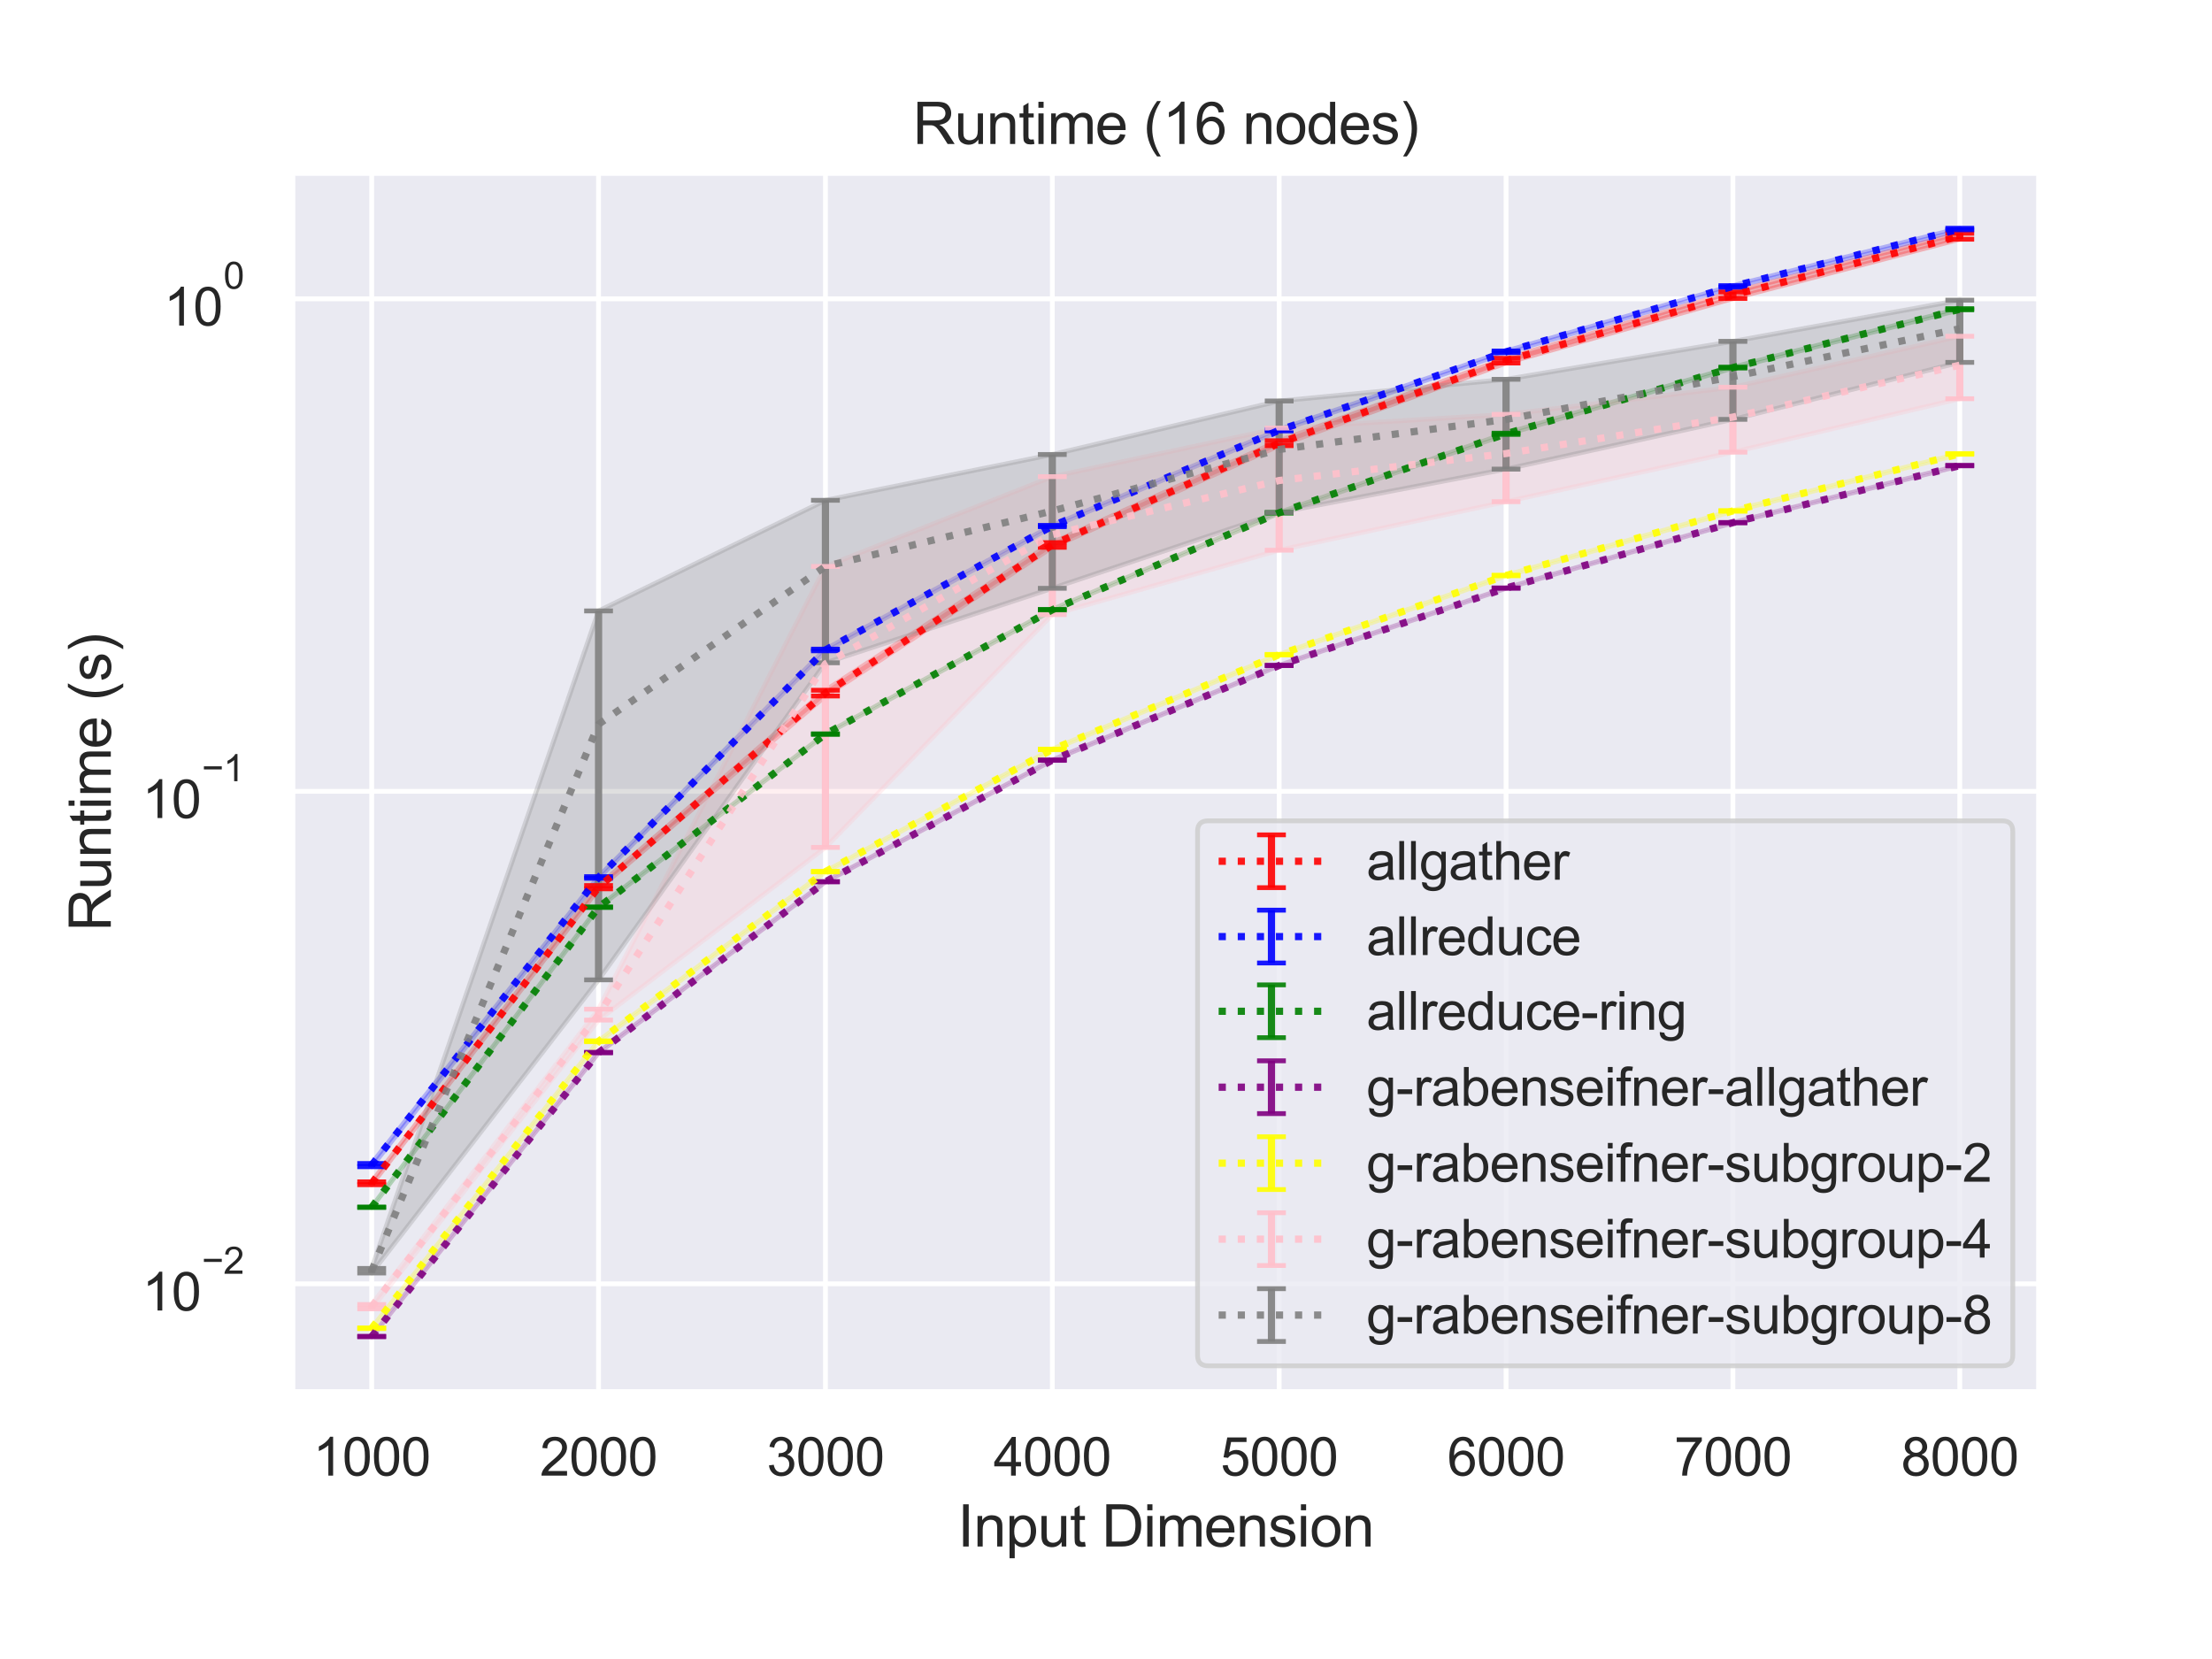 <?xml version="1.0" encoding="utf-8" standalone="no"?>
<!DOCTYPE svg PUBLIC "-//W3C//DTD SVG 1.1//EN"
  "http://www.w3.org/Graphics/SVG/1.1/DTD/svg11.dtd">
<svg height="345.6pt" version="1.1" viewBox="0 0 460.8 345.6" width="460.8pt" xmlns="http://www.w3.org/2000/svg" xmlns:xlink="http://www.w3.org/1999/xlink">
 <defs>
  <style type="text/css">*{stroke-linecap:butt;stroke-linejoin:round;}</style>
 </defs>
 <g id="figure_1">
  <g id="patch_1">
   <path d="M 0 345.6 
L 460.8 345.6 
L 460.8 0 
L 0 0 
z
" style="fill:#ffffff;"/>
  </g>
  <g id="axes_1">
   <g id="patch_2">
    <path d="M 60.89 290.02 
L 424.8 290.02 
L 424.8 36 
L 60.89 36 
z
" style="fill:#eaeaf2;"/>
   </g>
   <g id="matplotlib.axis_1">
    <g id="xtick_1">
     <g id="line2d_1">
      <path clip-path="url(#pd3726a4235)" d="M 77.431 290.02 
L 77.431 36 
" style="fill:none;stroke:#ffffff;stroke-linecap:round;"/>
     </g>
     <g id="text_1">
      <!-- 1000 -->
      <g style="fill:#262626;" transform="translate(65.197 307.394)scale(0.11 -0.11)">
       <defs>
        <path d="M 2384 0 
L 1822 0 
L 1822 3584 
Q 1619 3391 1289 3197 
Q 959 3003 697 2906 
L 697 3450 
Q 1169 3672 1522 3987 
Q 1875 4303 2022 4600 
L 2384 4600 
L 2384 0 
z
" id="ArialMT-31" transform="scale(0.016)"/>
        <path d="M 266 2259 
Q 266 3072 433 3567 
Q 600 4063 929 4331 
Q 1259 4600 1759 4600 
Q 2128 4600 2406 4451 
Q 2684 4303 2865 4023 
Q 3047 3744 3150 3342 
Q 3253 2941 3253 2259 
Q 3253 1453 3087 958 
Q 2922 463 2592 192 
Q 2263 -78 1759 -78 
Q 1097 -78 719 397 
Q 266 969 266 2259 
z
M 844 2259 
Q 844 1131 1108 757 
Q 1372 384 1759 384 
Q 2147 384 2411 759 
Q 2675 1134 2675 2259 
Q 2675 3391 2411 3762 
Q 2147 4134 1753 4134 
Q 1366 4134 1134 3806 
Q 844 3388 844 2259 
z
" id="ArialMT-30" transform="scale(0.016)"/>
       </defs>
       <use xlink:href="#ArialMT-31"/>
       <use x="55.615" xlink:href="#ArialMT-30"/>
       <use x="111.23" xlink:href="#ArialMT-30"/>
       <use x="166.846" xlink:href="#ArialMT-30"/>
      </g>
     </g>
    </g>
    <g id="xtick_2">
     <g id="line2d_2">
      <path clip-path="url(#pd3726a4235)" d="M 124.692 290.02 
L 124.692 36 
" style="fill:none;stroke:#ffffff;stroke-linecap:round;"/>
     </g>
     <g id="text_2">
      <!-- 2000 -->
      <g style="fill:#262626;" transform="translate(112.458 307.394)scale(0.11 -0.11)">
       <defs>
        <path d="M 3222 541 
L 3222 0 
L 194 0 
Q 188 203 259 391 
Q 375 700 629 1000 
Q 884 1300 1366 1694 
Q 2113 2306 2375 2664 
Q 2638 3022 2638 3341 
Q 2638 3675 2398 3904 
Q 2159 4134 1775 4134 
Q 1369 4134 1125 3890 
Q 881 3647 878 3216 
L 300 3275 
Q 359 3922 746 4261 
Q 1134 4600 1788 4600 
Q 2447 4600 2831 4234 
Q 3216 3869 3216 3328 
Q 3216 3053 3103 2787 
Q 2991 2522 2730 2228 
Q 2469 1934 1863 1422 
Q 1356 997 1212 845 
Q 1069 694 975 541 
L 3222 541 
z
" id="ArialMT-32" transform="scale(0.016)"/>
       </defs>
       <use xlink:href="#ArialMT-32"/>
       <use x="55.615" xlink:href="#ArialMT-30"/>
       <use x="111.23" xlink:href="#ArialMT-30"/>
       <use x="166.846" xlink:href="#ArialMT-30"/>
      </g>
     </g>
    </g>
    <g id="xtick_3">
     <g id="line2d_3">
      <path clip-path="url(#pd3726a4235)" d="M 171.953 290.02 
L 171.953 36 
" style="fill:none;stroke:#ffffff;stroke-linecap:round;"/>
     </g>
     <g id="text_3">
      <!-- 3000 -->
      <g style="fill:#262626;" transform="translate(159.719 307.394)scale(0.11 -0.11)">
       <defs>
        <path d="M 269 1209 
L 831 1284 
Q 928 806 1161 595 
Q 1394 384 1728 384 
Q 2125 384 2398 659 
Q 2672 934 2672 1341 
Q 2672 1728 2419 1979 
Q 2166 2231 1775 2231 
Q 1616 2231 1378 2169 
L 1441 2663 
Q 1497 2656 1531 2656 
Q 1891 2656 2178 2843 
Q 2466 3031 2466 3422 
Q 2466 3731 2256 3934 
Q 2047 4138 1716 4138 
Q 1388 4138 1169 3931 
Q 950 3725 888 3313 
L 325 3413 
Q 428 3978 793 4289 
Q 1159 4600 1703 4600 
Q 2078 4600 2393 4439 
Q 2709 4278 2876 4000 
Q 3044 3722 3044 3409 
Q 3044 3113 2884 2869 
Q 2725 2625 2413 2481 
Q 2819 2388 3044 2092 
Q 3269 1797 3269 1353 
Q 3269 753 2831 336 
Q 2394 -81 1725 -81 
Q 1122 -81 723 278 
Q 325 638 269 1209 
z
" id="ArialMT-33" transform="scale(0.016)"/>
       </defs>
       <use xlink:href="#ArialMT-33"/>
       <use x="55.615" xlink:href="#ArialMT-30"/>
       <use x="111.23" xlink:href="#ArialMT-30"/>
       <use x="166.846" xlink:href="#ArialMT-30"/>
      </g>
     </g>
    </g>
    <g id="xtick_4">
     <g id="line2d_4">
      <path clip-path="url(#pd3726a4235)" d="M 219.214 290.02 
L 219.214 36 
" style="fill:none;stroke:#ffffff;stroke-linecap:round;"/>
     </g>
     <g id="text_4">
      <!-- 4000 -->
      <g style="fill:#262626;" transform="translate(206.98 307.394)scale(0.11 -0.11)">
       <defs>
        <path d="M 2069 0 
L 2069 1097 
L 81 1097 
L 81 1613 
L 2172 4581 
L 2631 4581 
L 2631 1613 
L 3250 1613 
L 3250 1097 
L 2631 1097 
L 2631 0 
L 2069 0 
z
M 2069 1613 
L 2069 3678 
L 634 1613 
L 2069 1613 
z
" id="ArialMT-34" transform="scale(0.016)"/>
       </defs>
       <use xlink:href="#ArialMT-34"/>
       <use x="55.615" xlink:href="#ArialMT-30"/>
       <use x="111.23" xlink:href="#ArialMT-30"/>
       <use x="166.846" xlink:href="#ArialMT-30"/>
      </g>
     </g>
    </g>
    <g id="xtick_5">
     <g id="line2d_5">
      <path clip-path="url(#pd3726a4235)" d="M 266.476 290.02 
L 266.476 36 
" style="fill:none;stroke:#ffffff;stroke-linecap:round;"/>
     </g>
     <g id="text_5">
      <!-- 5000 -->
      <g style="fill:#262626;" transform="translate(254.241 307.394)scale(0.11 -0.11)">
       <defs>
        <path d="M 266 1200 
L 856 1250 
Q 922 819 1161 601 
Q 1400 384 1738 384 
Q 2144 384 2425 690 
Q 2706 997 2706 1503 
Q 2706 1984 2436 2262 
Q 2166 2541 1728 2541 
Q 1456 2541 1237 2417 
Q 1019 2294 894 2097 
L 366 2166 
L 809 4519 
L 3088 4519 
L 3088 3981 
L 1259 3981 
L 1013 2750 
Q 1425 3038 1878 3038 
Q 2478 3038 2890 2622 
Q 3303 2206 3303 1553 
Q 3303 931 2941 478 
Q 2500 -78 1738 -78 
Q 1113 -78 717 272 
Q 322 622 266 1200 
z
" id="ArialMT-35" transform="scale(0.016)"/>
       </defs>
       <use xlink:href="#ArialMT-35"/>
       <use x="55.615" xlink:href="#ArialMT-30"/>
       <use x="111.23" xlink:href="#ArialMT-30"/>
       <use x="166.846" xlink:href="#ArialMT-30"/>
      </g>
     </g>
    </g>
    <g id="xtick_6">
     <g id="line2d_6">
      <path clip-path="url(#pd3726a4235)" d="M 313.737 290.02 
L 313.737 36 
" style="fill:none;stroke:#ffffff;stroke-linecap:round;"/>
     </g>
     <g id="text_6">
      <!-- 6000 -->
      <g style="fill:#262626;" transform="translate(301.502 307.394)scale(0.11 -0.11)">
       <defs>
        <path d="M 3184 3459 
L 2625 3416 
Q 2550 3747 2413 3897 
Q 2184 4138 1850 4138 
Q 1581 4138 1378 3988 
Q 1113 3794 959 3422 
Q 806 3050 800 2363 
Q 1003 2672 1297 2822 
Q 1591 2972 1913 2972 
Q 2475 2972 2870 2558 
Q 3266 2144 3266 1488 
Q 3266 1056 3080 686 
Q 2894 316 2569 119 
Q 2244 -78 1831 -78 
Q 1128 -78 684 439 
Q 241 956 241 2144 
Q 241 3472 731 4075 
Q 1159 4600 1884 4600 
Q 2425 4600 2770 4297 
Q 3116 3994 3184 3459 
z
M 888 1484 
Q 888 1194 1011 928 
Q 1134 663 1356 523 
Q 1578 384 1822 384 
Q 2178 384 2434 671 
Q 2691 959 2691 1453 
Q 2691 1928 2437 2201 
Q 2184 2475 1800 2475 
Q 1419 2475 1153 2201 
Q 888 1928 888 1484 
z
" id="ArialMT-36" transform="scale(0.016)"/>
       </defs>
       <use xlink:href="#ArialMT-36"/>
       <use x="55.615" xlink:href="#ArialMT-30"/>
       <use x="111.23" xlink:href="#ArialMT-30"/>
       <use x="166.846" xlink:href="#ArialMT-30"/>
      </g>
     </g>
    </g>
    <g id="xtick_7">
     <g id="line2d_7">
      <path clip-path="url(#pd3726a4235)" d="M 360.998 290.02 
L 360.998 36 
" style="fill:none;stroke:#ffffff;stroke-linecap:round;"/>
     </g>
     <g id="text_7">
      <!-- 7000 -->
      <g style="fill:#262626;" transform="translate(348.764 307.394)scale(0.11 -0.11)">
       <defs>
        <path d="M 303 3981 
L 303 4522 
L 3269 4522 
L 3269 4084 
Q 2831 3619 2401 2847 
Q 1972 2075 1738 1259 
Q 1569 684 1522 0 
L 944 0 
Q 953 541 1156 1306 
Q 1359 2072 1739 2783 
Q 2119 3494 2547 3981 
L 303 3981 
z
" id="ArialMT-37" transform="scale(0.016)"/>
       </defs>
       <use xlink:href="#ArialMT-37"/>
       <use x="55.615" xlink:href="#ArialMT-30"/>
       <use x="111.23" xlink:href="#ArialMT-30"/>
       <use x="166.846" xlink:href="#ArialMT-30"/>
      </g>
     </g>
    </g>
    <g id="xtick_8">
     <g id="line2d_8">
      <path clip-path="url(#pd3726a4235)" d="M 408.259 290.02 
L 408.259 36 
" style="fill:none;stroke:#ffffff;stroke-linecap:round;"/>
     </g>
     <g id="text_8">
      <!-- 8000 -->
      <g style="fill:#262626;" transform="translate(396.025 307.394)scale(0.11 -0.11)">
       <defs>
        <path d="M 1131 2484 
Q 781 2613 612 2850 
Q 444 3088 444 3419 
Q 444 3919 803 4259 
Q 1163 4600 1759 4600 
Q 2359 4600 2725 4251 
Q 3091 3903 3091 3403 
Q 3091 3084 2923 2848 
Q 2756 2613 2416 2484 
Q 2838 2347 3058 2040 
Q 3278 1734 3278 1309 
Q 3278 722 2862 322 
Q 2447 -78 1769 -78 
Q 1091 -78 675 323 
Q 259 725 259 1325 
Q 259 1772 486 2073 
Q 713 2375 1131 2484 
z
M 1019 3438 
Q 1019 3113 1228 2906 
Q 1438 2700 1772 2700 
Q 2097 2700 2305 2904 
Q 2513 3109 2513 3406 
Q 2513 3716 2298 3927 
Q 2084 4138 1766 4138 
Q 1444 4138 1231 3931 
Q 1019 3725 1019 3438 
z
M 838 1322 
Q 838 1081 952 856 
Q 1066 631 1291 507 
Q 1516 384 1775 384 
Q 2178 384 2440 643 
Q 2703 903 2703 1303 
Q 2703 1709 2433 1975 
Q 2163 2241 1756 2241 
Q 1359 2241 1098 1978 
Q 838 1716 838 1322 
z
" id="ArialMT-38" transform="scale(0.016)"/>
       </defs>
       <use xlink:href="#ArialMT-38"/>
       <use x="55.615" xlink:href="#ArialMT-30"/>
       <use x="111.23" xlink:href="#ArialMT-30"/>
       <use x="166.846" xlink:href="#ArialMT-30"/>
      </g>
     </g>
    </g>
    <g id="text_9">
     <!-- Input Dimension -->
     <g style="fill:#262626;" transform="translate(199.491 322.169)scale(0.12 -0.12)">
      <defs>
       <path d="M 597 0 
L 597 4581 
L 1203 4581 
L 1203 0 
L 597 0 
z
" id="ArialMT-49" transform="scale(0.016)"/>
       <path d="M 422 0 
L 422 3319 
L 928 3319 
L 928 2847 
Q 1294 3394 1984 3394 
Q 2284 3394 2536 3286 
Q 2788 3178 2913 3003 
Q 3038 2828 3088 2588 
Q 3119 2431 3119 2041 
L 3119 0 
L 2556 0 
L 2556 2019 
Q 2556 2363 2490 2533 
Q 2425 2703 2258 2804 
Q 2091 2906 1866 2906 
Q 1506 2906 1245 2678 
Q 984 2450 984 1813 
L 984 0 
L 422 0 
z
" id="ArialMT-6e" transform="scale(0.016)"/>
       <path d="M 422 -1272 
L 422 3319 
L 934 3319 
L 934 2888 
Q 1116 3141 1344 3267 
Q 1572 3394 1897 3394 
Q 2322 3394 2647 3175 
Q 2972 2956 3137 2557 
Q 3303 2159 3303 1684 
Q 3303 1175 3120 767 
Q 2938 359 2589 142 
Q 2241 -75 1856 -75 
Q 1575 -75 1351 44 
Q 1128 163 984 344 
L 984 -1272 
L 422 -1272 
z
M 931 1641 
Q 931 1000 1190 694 
Q 1450 388 1819 388 
Q 2194 388 2461 705 
Q 2728 1022 2728 1688 
Q 2728 2322 2467 2637 
Q 2206 2953 1844 2953 
Q 1484 2953 1207 2617 
Q 931 2281 931 1641 
z
" id="ArialMT-70" transform="scale(0.016)"/>
       <path d="M 2597 0 
L 2597 488 
Q 2209 -75 1544 -75 
Q 1250 -75 995 37 
Q 741 150 617 320 
Q 494 491 444 738 
Q 409 903 409 1263 
L 409 3319 
L 972 3319 
L 972 1478 
Q 972 1038 1006 884 
Q 1059 663 1231 536 
Q 1403 409 1656 409 
Q 1909 409 2131 539 
Q 2353 669 2445 892 
Q 2538 1116 2538 1541 
L 2538 3319 
L 3100 3319 
L 3100 0 
L 2597 0 
z
" id="ArialMT-75" transform="scale(0.016)"/>
       <path d="M 1650 503 
L 1731 6 
Q 1494 -44 1306 -44 
Q 1000 -44 831 53 
Q 663 150 594 308 
Q 525 466 525 972 
L 525 2881 
L 113 2881 
L 113 3319 
L 525 3319 
L 525 4141 
L 1084 4478 
L 1084 3319 
L 1650 3319 
L 1650 2881 
L 1084 2881 
L 1084 941 
Q 1084 700 1114 631 
Q 1144 563 1211 522 
Q 1278 481 1403 481 
Q 1497 481 1650 503 
z
" id="ArialMT-74" transform="scale(0.016)"/>
       <path id="ArialMT-20" transform="scale(0.016)"/>
       <path d="M 494 0 
L 494 4581 
L 2072 4581 
Q 2606 4581 2888 4516 
Q 3281 4425 3559 4188 
Q 3922 3881 4101 3404 
Q 4281 2928 4281 2316 
Q 4281 1794 4159 1391 
Q 4038 988 3847 723 
Q 3656 459 3429 307 
Q 3203 156 2883 78 
Q 2563 0 2147 0 
L 494 0 
z
M 1100 541 
L 2078 541 
Q 2531 541 2789 625 
Q 3047 709 3200 863 
Q 3416 1078 3536 1442 
Q 3656 1806 3656 2325 
Q 3656 3044 3420 3430 
Q 3184 3816 2847 3947 
Q 2603 4041 2063 4041 
L 1100 4041 
L 1100 541 
z
" id="ArialMT-44" transform="scale(0.016)"/>
       <path d="M 425 3934 
L 425 4581 
L 988 4581 
L 988 3934 
L 425 3934 
z
M 425 0 
L 425 3319 
L 988 3319 
L 988 0 
L 425 0 
z
" id="ArialMT-69" transform="scale(0.016)"/>
       <path d="M 422 0 
L 422 3319 
L 925 3319 
L 925 2853 
Q 1081 3097 1340 3245 
Q 1600 3394 1931 3394 
Q 2300 3394 2536 3241 
Q 2772 3088 2869 2813 
Q 3263 3394 3894 3394 
Q 4388 3394 4653 3120 
Q 4919 2847 4919 2278 
L 4919 0 
L 4359 0 
L 4359 2091 
Q 4359 2428 4304 2576 
Q 4250 2725 4106 2815 
Q 3963 2906 3769 2906 
Q 3419 2906 3187 2673 
Q 2956 2441 2956 1928 
L 2956 0 
L 2394 0 
L 2394 2156 
Q 2394 2531 2256 2718 
Q 2119 2906 1806 2906 
Q 1569 2906 1367 2781 
Q 1166 2656 1075 2415 
Q 984 2175 984 1722 
L 984 0 
L 422 0 
z
" id="ArialMT-6d" transform="scale(0.016)"/>
       <path d="M 2694 1069 
L 3275 997 
Q 3138 488 2766 206 
Q 2394 -75 1816 -75 
Q 1088 -75 661 373 
Q 234 822 234 1631 
Q 234 2469 665 2931 
Q 1097 3394 1784 3394 
Q 2450 3394 2872 2941 
Q 3294 2488 3294 1666 
Q 3294 1616 3291 1516 
L 816 1516 
Q 847 969 1125 678 
Q 1403 388 1819 388 
Q 2128 388 2347 550 
Q 2566 713 2694 1069 
z
M 847 1978 
L 2700 1978 
Q 2663 2397 2488 2606 
Q 2219 2931 1791 2931 
Q 1403 2931 1139 2672 
Q 875 2413 847 1978 
z
" id="ArialMT-65" transform="scale(0.016)"/>
       <path d="M 197 991 
L 753 1078 
Q 800 744 1014 566 
Q 1228 388 1613 388 
Q 2000 388 2187 545 
Q 2375 703 2375 916 
Q 2375 1106 2209 1216 
Q 2094 1291 1634 1406 
Q 1016 1563 777 1677 
Q 538 1791 414 1992 
Q 291 2194 291 2438 
Q 291 2659 392 2848 
Q 494 3038 669 3163 
Q 800 3259 1026 3326 
Q 1253 3394 1513 3394 
Q 1903 3394 2198 3281 
Q 2494 3169 2634 2976 
Q 2775 2784 2828 2463 
L 2278 2388 
Q 2241 2644 2061 2787 
Q 1881 2931 1553 2931 
Q 1166 2931 1000 2803 
Q 834 2675 834 2503 
Q 834 2394 903 2306 
Q 972 2216 1119 2156 
Q 1203 2125 1616 2013 
Q 2213 1853 2448 1751 
Q 2684 1650 2818 1456 
Q 2953 1263 2953 975 
Q 2953 694 2789 445 
Q 2625 197 2315 61 
Q 2006 -75 1616 -75 
Q 969 -75 630 194 
Q 291 463 197 991 
z
" id="ArialMT-73" transform="scale(0.016)"/>
       <path d="M 213 1659 
Q 213 2581 725 3025 
Q 1153 3394 1769 3394 
Q 2453 3394 2887 2945 
Q 3322 2497 3322 1706 
Q 3322 1066 3130 698 
Q 2938 331 2570 128 
Q 2203 -75 1769 -75 
Q 1072 -75 642 372 
Q 213 819 213 1659 
z
M 791 1659 
Q 791 1022 1069 705 
Q 1347 388 1769 388 
Q 2188 388 2466 706 
Q 2744 1025 2744 1678 
Q 2744 2294 2464 2611 
Q 2184 2928 1769 2928 
Q 1347 2928 1069 2612 
Q 791 2297 791 1659 
z
" id="ArialMT-6f" transform="scale(0.016)"/>
      </defs>
      <use xlink:href="#ArialMT-49"/>
      <use x="27.783" xlink:href="#ArialMT-6e"/>
      <use x="83.398" xlink:href="#ArialMT-70"/>
      <use x="139.014" xlink:href="#ArialMT-75"/>
      <use x="194.629" xlink:href="#ArialMT-74"/>
      <use x="222.412" xlink:href="#ArialMT-20"/>
      <use x="250.195" xlink:href="#ArialMT-44"/>
      <use x="322.412" xlink:href="#ArialMT-69"/>
      <use x="344.629" xlink:href="#ArialMT-6d"/>
      <use x="427.93" xlink:href="#ArialMT-65"/>
      <use x="483.545" xlink:href="#ArialMT-6e"/>
      <use x="539.16" xlink:href="#ArialMT-73"/>
      <use x="589.16" xlink:href="#ArialMT-69"/>
      <use x="611.377" xlink:href="#ArialMT-6f"/>
      <use x="666.992" xlink:href="#ArialMT-6e"/>
     </g>
    </g>
   </g>
   <g id="matplotlib.axis_2">
    <g id="ytick_1">
     <g id="line2d_9">
      <path clip-path="url(#pd3726a4235)" d="M 60.89 267.445 
L 424.8 267.445 
" style="fill:none;stroke:#ffffff;stroke-linecap:round;"/>
     </g>
     <g id="text_10">
      <!-- $\mathdefault{10^{-2}}$ -->
      <g style="fill:#262626;" transform="translate(29.61 273.117)scale(0.11 -0.11)">
       <defs>
        <path d="M 3381 1997 
L 356 1997 
L 356 2522 
L 3381 2522 
L 3381 1997 
z
" id="ArialMT-2212" transform="scale(0.016)"/>
       </defs>
       <use transform="translate(0 0.994)" xlink:href="#ArialMT-31"/>
       <use transform="translate(55.615 0.994)" xlink:href="#ArialMT-30"/>
       <use transform="translate(112.973 70.688)scale(0.7)" xlink:href="#ArialMT-2212"/>
       <use transform="translate(153.852 70.688)scale(0.7)" xlink:href="#ArialMT-32"/>
      </g>
     </g>
    </g>
    <g id="ytick_2">
     <g id="line2d_10">
      <path clip-path="url(#pd3726a4235)" d="M 60.89 164.848 
L 424.8 164.848 
" style="fill:none;stroke:#ffffff;stroke-linecap:round;"/>
     </g>
     <g id="text_11">
      <!-- $\mathdefault{10^{-1}}$ -->
      <g style="fill:#262626;" transform="translate(29.61 170.52)scale(0.11 -0.11)">
       <use transform="translate(0 0.994)" xlink:href="#ArialMT-31"/>
       <use transform="translate(55.615 0.994)" xlink:href="#ArialMT-30"/>
       <use transform="translate(112.973 70.688)scale(0.7)" xlink:href="#ArialMT-2212"/>
       <use transform="translate(153.852 70.688)scale(0.7)" xlink:href="#ArialMT-31"/>
      </g>
     </g>
    </g>
    <g id="ytick_3">
     <g id="line2d_11">
      <path clip-path="url(#pd3726a4235)" d="M 60.89 62.25 
L 424.8 62.25 
" style="fill:none;stroke:#ffffff;stroke-linecap:round;"/>
     </g>
     <g id="text_12">
      <!-- $\mathdefault{10^{0}}$ -->
      <g style="fill:#262626;" transform="translate(34.12 67.922)scale(0.11 -0.11)">
       <use transform="translate(0 0.994)" xlink:href="#ArialMT-31"/>
       <use transform="translate(55.615 0.994)" xlink:href="#ArialMT-30"/>
       <use transform="translate(112.973 70.688)scale(0.7)" xlink:href="#ArialMT-30"/>
      </g>
     </g>
    </g>
    <g id="ytick_4"/>
    <g id="ytick_5"/>
    <g id="ytick_6"/>
    <g id="ytick_7"/>
    <g id="ytick_8"/>
    <g id="ytick_9"/>
    <g id="ytick_10"/>
    <g id="ytick_11"/>
    <g id="ytick_12"/>
    <g id="ytick_13"/>
    <g id="ytick_14"/>
    <g id="ytick_15"/>
    <g id="ytick_16"/>
    <g id="ytick_17"/>
    <g id="ytick_18"/>
    <g id="ytick_19"/>
    <g id="ytick_20"/>
    <g id="ytick_21"/>
    <g id="ytick_22"/>
    <g id="text_13">
     <!-- Runtime (s) -->
     <g style="fill:#262626;" transform="translate(23.084 194.013)rotate(-90)scale(0.12 -0.12)">
      <defs>
       <path d="M 503 0 
L 503 4581 
L 2534 4581 
Q 3147 4581 3465 4457 
Q 3784 4334 3975 4021 
Q 4166 3709 4166 3331 
Q 4166 2844 3850 2509 
Q 3534 2175 2875 2084 
Q 3116 1969 3241 1856 
Q 3506 1613 3744 1247 
L 4541 0 
L 3778 0 
L 3172 953 
Q 2906 1366 2734 1584 
Q 2563 1803 2427 1890 
Q 2291 1978 2150 2013 
Q 2047 2034 1813 2034 
L 1109 2034 
L 1109 0 
L 503 0 
z
M 1109 2559 
L 2413 2559 
Q 2828 2559 3062 2645 
Q 3297 2731 3419 2920 
Q 3541 3109 3541 3331 
Q 3541 3656 3305 3865 
Q 3069 4075 2559 4075 
L 1109 4075 
L 1109 2559 
z
" id="ArialMT-52" transform="scale(0.016)"/>
       <path d="M 1497 -1347 
Q 1031 -759 709 28 
Q 388 816 388 1659 
Q 388 2403 628 3084 
Q 909 3875 1497 4659 
L 1900 4659 
Q 1522 4009 1400 3731 
Q 1209 3300 1100 2831 
Q 966 2247 966 1656 
Q 966 153 1900 -1347 
L 1497 -1347 
z
" id="ArialMT-28" transform="scale(0.016)"/>
       <path d="M 791 -1347 
L 388 -1347 
Q 1322 153 1322 1656 
Q 1322 2244 1188 2822 
Q 1081 3291 891 3722 
Q 769 4003 388 4659 
L 791 4659 
Q 1378 3875 1659 3084 
Q 1900 2403 1900 1659 
Q 1900 816 1576 28 
Q 1253 -759 791 -1347 
z
" id="ArialMT-29" transform="scale(0.016)"/>
      </defs>
      <use xlink:href="#ArialMT-52"/>
      <use x="72.217" xlink:href="#ArialMT-75"/>
      <use x="127.832" xlink:href="#ArialMT-6e"/>
      <use x="183.447" xlink:href="#ArialMT-74"/>
      <use x="211.23" xlink:href="#ArialMT-69"/>
      <use x="233.447" xlink:href="#ArialMT-6d"/>
      <use x="316.748" xlink:href="#ArialMT-65"/>
      <use x="372.363" xlink:href="#ArialMT-20"/>
      <use x="400.146" xlink:href="#ArialMT-28"/>
      <use x="433.447" xlink:href="#ArialMT-73"/>
      <use x="483.447" xlink:href="#ArialMT-29"/>
     </g>
    </g>
   </g>
   <g id="PolyCollection_1">
    <defs>
     <path d="M 77.431 -99.4 
L 77.431 -98.807 
L 124.692 -160.437 
L 171.953 -200.605 
L 219.214 -231.592 
L 266.476 -252.757 
L 313.737 -269.974 
L 360.998 -283.416 
L 408.259 -295.766 
L 408.259 -296.995 
L 408.259 -296.995 
L 360.998 -284.782 
L 313.737 -270.953 
L 266.476 -253.79 
L 219.214 -232.559 
L 171.953 -201.809 
L 124.692 -161.123 
L 77.431 -99.4 
z
" id="m35fcbffbdd" style="stroke:#ff0000;stroke-opacity:0.25;"/>
    </defs>
    <g clip-path="url(#pd3726a4235)">
     <use style="fill:#ff0000;fill-opacity:0.25;stroke:#ff0000;stroke-opacity:0.25;" x="0" xlink:href="#m35fcbffbdd" y="345.6"/>
    </g>
   </g>
   <g id="PolyCollection_2">
    <defs>
     <path d="M 77.431 -103.226 
L 77.431 -102.556 
L 124.692 -162.645 
L 171.953 -210.028 
L 219.214 -235.894 
L 266.476 -255.834 
L 313.737 -272.145 
L 360.998 -285.796 
L 408.259 -297.733 
L 408.259 -298.054 
L 408.259 -298.054 
L 360.998 -286.098 
L 313.737 -272.478 
L 266.476 -256.102 
L 219.214 -236.15 
L 171.953 -210.369 
L 124.692 -162.98 
L 77.431 -103.226 
z
" id="m520494cb11" style="stroke:#0000ff;stroke-opacity:0.25;"/>
    </defs>
    <g clip-path="url(#pd3726a4235)">
     <use style="fill:#0000ff;fill-opacity:0.25;stroke:#0000ff;stroke-opacity:0.25;" x="0" xlink:href="#m520494cb11" y="345.6"/>
    </g>
   </g>
   <g id="PolyCollection_3">
    <defs>
     <path d="M 77.431 -94.161 
L 77.431 -94.066 
L 124.692 -156.552 
L 171.953 -192.614 
L 219.214 -218.473 
L 266.476 -238.711 
L 313.737 -255.109 
L 360.998 -268.927 
L 408.259 -281.065 
L 408.259 -281.299 
L 408.259 -281.299 
L 360.998 -269.123 
L 313.737 -255.368 
L 266.476 -238.844 
L 219.214 -218.654 
L 171.953 -192.73 
L 124.692 -156.674 
L 77.431 -94.161 
z
" id="m2e1a8580b5" style="stroke:#008000;stroke-opacity:0.25;"/>
    </defs>
    <g clip-path="url(#pd3726a4235)">
     <use style="fill:#008000;fill-opacity:0.25;stroke:#008000;stroke-opacity:0.25;" x="0" xlink:href="#m2e1a8580b5" y="345.6"/>
    </g>
   </g>
   <g id="PolyCollection_4">
    <defs>
     <path d="M 77.431 -67.231 
L 77.431 -67.126 
L 124.692 -126.266 
L 171.953 -161.886 
L 219.214 -187.206 
L 266.476 -206.944 
L 313.737 -223.061 
L 360.998 -236.69 
L 408.259 -248.559 
L 408.259 -248.66 
L 408.259 -248.66 
L 360.998 -236.755 
L 313.737 -223.125 
L 266.476 -207.003 
L 219.214 -187.28 
L 171.953 -161.948 
L 124.692 -126.391 
L 77.431 -67.231 
z
" id="mf7adfe5d64" style="stroke:#800080;stroke-opacity:0.25;"/>
    </defs>
    <g clip-path="url(#pd3726a4235)">
     <use style="fill:#800080;fill-opacity:0.25;stroke:#800080;stroke-opacity:0.25;" x="0" xlink:href="#mf7adfe5d64" y="345.6"/>
    </g>
   </g>
   <g id="PolyCollection_5">
    <defs>
     <path d="M 77.431 -68.974 
L 77.431 -68.835 
L 124.692 -128.588 
L 171.953 -163.968 
L 219.214 -189.412 
L 266.476 -209.165 
L 313.737 -225.657 
L 360.998 -239.091 
L 408.259 -250.969 
L 408.259 -251.11 
L 408.259 -251.11 
L 360.998 -239.241 
L 313.737 -225.788 
L 266.476 -209.278 
L 219.214 -189.552 
L 171.953 -164.089 
L 124.692 -128.774 
L 77.431 -68.974 
z
" id="mabe692a421" style="stroke:#ffff00;stroke-opacity:0.25;"/>
    </defs>
    <g clip-path="url(#pd3726a4235)">
     <use style="fill:#ffff00;fill-opacity:0.25;stroke:#ffff00;stroke-opacity:0.25;" x="0" xlink:href="#mabe692a421" y="345.6"/>
    </g>
   </g>
   <g id="PolyCollection_6">
    <defs>
     <path d="M 77.431 -73.846 
L 77.431 -72.951 
L 124.692 -133.095 
L 171.953 -169.061 
L 219.214 -217.569 
L 266.476 -230.987 
L 313.737 -241.092 
L 360.998 -251.407 
L 408.259 -262.538 
L 408.259 -275.551 
L 408.259 -275.551 
L 360.998 -264.938 
L 313.737 -259.276 
L 266.476 -256.424 
L 219.214 -246.303 
L 171.953 -227.599 
L 124.692 -135.367 
L 77.431 -73.846 
z
" id="md0124c8be2" style="stroke:#ffc0cb;stroke-opacity:0.25;"/>
    </defs>
    <g clip-path="url(#pd3726a4235)">
     <use style="fill:#ffc0cb;fill-opacity:0.25;stroke:#ffc0cb;stroke-opacity:0.25;" x="0" xlink:href="#md0124c8be2" y="345.6"/>
    </g>
   </g>
   <g id="PolyCollection_7">
    <defs>
     <path d="M 77.431 -81.363 
L 77.431 -80.408 
L 124.692 -141.477 
L 171.953 -207.524 
L 219.214 -223.046 
L 266.476 -238.834 
L 313.737 -247.873 
L 360.998 -258.235 
L 408.259 -270.112 
L 408.259 -283.066 
L 408.259 -283.066 
L 360.998 -274.49 
L 313.737 -266.584 
L 266.476 -262.068 
L 219.214 -250.919 
L 171.953 -241.38 
L 124.692 -218.332 
L 77.431 -81.363 
z
" id="mb6a93d2d7c" style="stroke:#808080;stroke-opacity:0.25;"/>
    </defs>
    <g clip-path="url(#pd3726a4235)">
     <use style="fill:#808080;fill-opacity:0.25;stroke:#808080;stroke-opacity:0.25;" x="0" xlink:href="#mb6a93d2d7c" y="345.6"/>
    </g>
   </g>
   <g id="LineCollection_1">
    <path clip-path="url(#pd3726a4235)" d="M 77.431 246.793 
L 77.431 246.2 
" style="fill:none;stroke:#ff0000;stroke-opacity:0.9;stroke-width:1.5;"/>
    <path clip-path="url(#pd3726a4235)" d="M 124.692 185.163 
L 124.692 184.477 
" style="fill:none;stroke:#ff0000;stroke-opacity:0.9;stroke-width:1.5;"/>
    <path clip-path="url(#pd3726a4235)" d="M 171.953 144.995 
L 171.953 143.791 
" style="fill:none;stroke:#ff0000;stroke-opacity:0.9;stroke-width:1.5;"/>
    <path clip-path="url(#pd3726a4235)" d="M 219.214 114.008 
L 219.214 113.041 
" style="fill:none;stroke:#ff0000;stroke-opacity:0.9;stroke-width:1.5;"/>
    <path clip-path="url(#pd3726a4235)" d="M 266.476 92.843 
L 266.476 91.811 
" style="fill:none;stroke:#ff0000;stroke-opacity:0.9;stroke-width:1.5;"/>
    <path clip-path="url(#pd3726a4235)" d="M 313.737 75.626 
L 313.737 74.647 
" style="fill:none;stroke:#ff0000;stroke-opacity:0.9;stroke-width:1.5;"/>
    <path clip-path="url(#pd3726a4235)" d="M 360.998 62.184 
L 360.998 60.818 
" style="fill:none;stroke:#ff0000;stroke-opacity:0.9;stroke-width:1.5;"/>
    <path clip-path="url(#pd3726a4235)" d="M 408.259 49.834 
L 408.259 48.605 
" style="fill:none;stroke:#ff0000;stroke-opacity:0.9;stroke-width:1.5;"/>
   </g>
   <g id="LineCollection_2">
    <path clip-path="url(#pd3726a4235)" d="M 77.431 243.044 
L 77.431 242.374 
" style="fill:none;stroke:#0000ff;stroke-opacity:0.9;stroke-width:1.5;"/>
    <path clip-path="url(#pd3726a4235)" d="M 124.692 182.955 
L 124.692 182.62 
" style="fill:none;stroke:#0000ff;stroke-opacity:0.9;stroke-width:1.5;"/>
    <path clip-path="url(#pd3726a4235)" d="M 171.953 135.572 
L 171.953 135.231 
" style="fill:none;stroke:#0000ff;stroke-opacity:0.9;stroke-width:1.5;"/>
    <path clip-path="url(#pd3726a4235)" d="M 219.214 109.706 
L 219.214 109.45 
" style="fill:none;stroke:#0000ff;stroke-opacity:0.9;stroke-width:1.5;"/>
    <path clip-path="url(#pd3726a4235)" d="M 266.476 89.766 
L 266.476 89.498 
" style="fill:none;stroke:#0000ff;stroke-opacity:0.9;stroke-width:1.5;"/>
    <path clip-path="url(#pd3726a4235)" d="M 313.737 73.455 
L 313.737 73.122 
" style="fill:none;stroke:#0000ff;stroke-opacity:0.9;stroke-width:1.5;"/>
    <path clip-path="url(#pd3726a4235)" d="M 360.998 59.804 
L 360.998 59.502 
" style="fill:none;stroke:#0000ff;stroke-opacity:0.9;stroke-width:1.5;"/>
    <path clip-path="url(#pd3726a4235)" d="M 408.259 47.867 
L 408.259 47.546 
" style="fill:none;stroke:#0000ff;stroke-opacity:0.9;stroke-width:1.5;"/>
   </g>
   <g id="LineCollection_3">
    <path clip-path="url(#pd3726a4235)" d="M 77.431 251.534 
L 77.431 251.439 
" style="fill:none;stroke:#008000;stroke-opacity:0.9;stroke-width:1.5;"/>
    <path clip-path="url(#pd3726a4235)" d="M 124.692 189.048 
L 124.692 188.926 
" style="fill:none;stroke:#008000;stroke-opacity:0.9;stroke-width:1.5;"/>
    <path clip-path="url(#pd3726a4235)" d="M 171.953 152.986 
L 171.953 152.87 
" style="fill:none;stroke:#008000;stroke-opacity:0.9;stroke-width:1.5;"/>
    <path clip-path="url(#pd3726a4235)" d="M 219.214 127.127 
L 219.214 126.946 
" style="fill:none;stroke:#008000;stroke-opacity:0.9;stroke-width:1.5;"/>
    <path clip-path="url(#pd3726a4235)" d="M 266.476 106.889 
L 266.476 106.756 
" style="fill:none;stroke:#008000;stroke-opacity:0.9;stroke-width:1.5;"/>
    <path clip-path="url(#pd3726a4235)" d="M 313.737 90.491 
L 313.737 90.233 
" style="fill:none;stroke:#008000;stroke-opacity:0.9;stroke-width:1.5;"/>
    <path clip-path="url(#pd3726a4235)" d="M 360.998 76.673 
L 360.998 76.477 
" style="fill:none;stroke:#008000;stroke-opacity:0.9;stroke-width:1.5;"/>
    <path clip-path="url(#pd3726a4235)" d="M 408.259 64.535 
L 408.259 64.301 
" style="fill:none;stroke:#008000;stroke-opacity:0.9;stroke-width:1.5;"/>
   </g>
   <g id="LineCollection_4">
    <path clip-path="url(#pd3726a4235)" d="M 77.431 278.474 
L 77.431 278.369 
" style="fill:none;stroke:#800080;stroke-opacity:0.9;stroke-width:1.5;"/>
    <path clip-path="url(#pd3726a4235)" d="M 124.692 219.334 
L 124.692 219.209 
" style="fill:none;stroke:#800080;stroke-opacity:0.9;stroke-width:1.5;"/>
    <path clip-path="url(#pd3726a4235)" d="M 171.953 183.714 
L 171.953 183.652 
" style="fill:none;stroke:#800080;stroke-opacity:0.9;stroke-width:1.5;"/>
    <path clip-path="url(#pd3726a4235)" d="M 219.214 158.394 
L 219.214 158.32 
" style="fill:none;stroke:#800080;stroke-opacity:0.9;stroke-width:1.5;"/>
    <path clip-path="url(#pd3726a4235)" d="M 266.476 138.656 
L 266.476 138.597 
" style="fill:none;stroke:#800080;stroke-opacity:0.9;stroke-width:1.5;"/>
    <path clip-path="url(#pd3726a4235)" d="M 313.737 122.539 
L 313.737 122.475 
" style="fill:none;stroke:#800080;stroke-opacity:0.9;stroke-width:1.5;"/>
    <path clip-path="url(#pd3726a4235)" d="M 360.998 108.91 
L 360.998 108.845 
" style="fill:none;stroke:#800080;stroke-opacity:0.9;stroke-width:1.5;"/>
    <path clip-path="url(#pd3726a4235)" d="M 408.259 97.041 
L 408.259 96.94 
" style="fill:none;stroke:#800080;stroke-opacity:0.9;stroke-width:1.5;"/>
   </g>
   <g id="LineCollection_5">
    <path clip-path="url(#pd3726a4235)" d="M 77.431 276.765 
L 77.431 276.626 
" style="fill:none;stroke:#ffff00;stroke-opacity:0.9;stroke-width:1.5;"/>
    <path clip-path="url(#pd3726a4235)" d="M 124.692 217.012 
L 124.692 216.826 
" style="fill:none;stroke:#ffff00;stroke-opacity:0.9;stroke-width:1.5;"/>
    <path clip-path="url(#pd3726a4235)" d="M 171.953 181.632 
L 171.953 181.511 
" style="fill:none;stroke:#ffff00;stroke-opacity:0.9;stroke-width:1.5;"/>
    <path clip-path="url(#pd3726a4235)" d="M 219.214 156.188 
L 219.214 156.048 
" style="fill:none;stroke:#ffff00;stroke-opacity:0.9;stroke-width:1.5;"/>
    <path clip-path="url(#pd3726a4235)" d="M 266.476 136.435 
L 266.476 136.322 
" style="fill:none;stroke:#ffff00;stroke-opacity:0.9;stroke-width:1.5;"/>
    <path clip-path="url(#pd3726a4235)" d="M 313.737 119.943 
L 313.737 119.812 
" style="fill:none;stroke:#ffff00;stroke-opacity:0.9;stroke-width:1.5;"/>
    <path clip-path="url(#pd3726a4235)" d="M 360.998 106.509 
L 360.998 106.359 
" style="fill:none;stroke:#ffff00;stroke-opacity:0.9;stroke-width:1.5;"/>
    <path clip-path="url(#pd3726a4235)" d="M 408.259 94.631 
L 408.259 94.49 
" style="fill:none;stroke:#ffff00;stroke-opacity:0.9;stroke-width:1.5;"/>
   </g>
   <g id="LineCollection_6">
    <path clip-path="url(#pd3726a4235)" d="M 77.431 272.649 
L 77.431 271.754 
" style="fill:none;stroke:#ffc0cb;stroke-opacity:0.9;stroke-width:1.5;"/>
    <path clip-path="url(#pd3726a4235)" d="M 124.692 212.505 
L 124.692 210.233 
" style="fill:none;stroke:#ffc0cb;stroke-opacity:0.9;stroke-width:1.5;"/>
    <path clip-path="url(#pd3726a4235)" d="M 171.953 176.539 
L 171.953 118.001 
" style="fill:none;stroke:#ffc0cb;stroke-opacity:0.9;stroke-width:1.5;"/>
    <path clip-path="url(#pd3726a4235)" d="M 219.214 128.031 
L 219.214 99.297 
" style="fill:none;stroke:#ffc0cb;stroke-opacity:0.9;stroke-width:1.5;"/>
    <path clip-path="url(#pd3726a4235)" d="M 266.476 114.613 
L 266.476 89.176 
" style="fill:none;stroke:#ffc0cb;stroke-opacity:0.9;stroke-width:1.5;"/>
    <path clip-path="url(#pd3726a4235)" d="M 313.737 104.508 
L 313.737 86.324 
" style="fill:none;stroke:#ffc0cb;stroke-opacity:0.9;stroke-width:1.5;"/>
    <path clip-path="url(#pd3726a4235)" d="M 360.998 94.193 
L 360.998 80.662 
" style="fill:none;stroke:#ffc0cb;stroke-opacity:0.9;stroke-width:1.5;"/>
    <path clip-path="url(#pd3726a4235)" d="M 408.259 83.062 
L 408.259 70.049 
" style="fill:none;stroke:#ffc0cb;stroke-opacity:0.9;stroke-width:1.5;"/>
   </g>
   <g id="LineCollection_7">
    <path clip-path="url(#pd3726a4235)" d="M 77.431 265.192 
L 77.431 264.237 
" style="fill:none;stroke:#808080;stroke-opacity:0.9;stroke-width:1.5;"/>
    <path clip-path="url(#pd3726a4235)" d="M 124.692 204.123 
L 124.692 127.268 
" style="fill:none;stroke:#808080;stroke-opacity:0.9;stroke-width:1.5;"/>
    <path clip-path="url(#pd3726a4235)" d="M 171.953 138.076 
L 171.953 104.22 
" style="fill:none;stroke:#808080;stroke-opacity:0.9;stroke-width:1.5;"/>
    <path clip-path="url(#pd3726a4235)" d="M 219.214 122.554 
L 219.214 94.681 
" style="fill:none;stroke:#808080;stroke-opacity:0.9;stroke-width:1.5;"/>
    <path clip-path="url(#pd3726a4235)" d="M 266.476 106.766 
L 266.476 83.532 
" style="fill:none;stroke:#808080;stroke-opacity:0.9;stroke-width:1.5;"/>
    <path clip-path="url(#pd3726a4235)" d="M 313.737 97.727 
L 313.737 79.016 
" style="fill:none;stroke:#808080;stroke-opacity:0.9;stroke-width:1.5;"/>
    <path clip-path="url(#pd3726a4235)" d="M 360.998 87.365 
L 360.998 71.11 
" style="fill:none;stroke:#808080;stroke-opacity:0.9;stroke-width:1.5;"/>
    <path clip-path="url(#pd3726a4235)" d="M 408.259 75.488 
L 408.259 62.534 
" style="fill:none;stroke:#808080;stroke-opacity:0.9;stroke-width:1.5;"/>
   </g>
   <g id="line2d_12">
    <defs>
     <path d="M 3 0 
L -3 -0 
" id="md024c974f4" style="stroke:#ff0000;stroke-opacity:0.9;"/>
    </defs>
    <g clip-path="url(#pd3726a4235)">
     <use style="fill:#ff0000;fill-opacity:0.9;stroke:#ff0000;stroke-opacity:0.9;" x="77.431" xlink:href="#md024c974f4" y="246.793"/>
     <use style="fill:#ff0000;fill-opacity:0.9;stroke:#ff0000;stroke-opacity:0.9;" x="124.692" xlink:href="#md024c974f4" y="185.163"/>
     <use style="fill:#ff0000;fill-opacity:0.9;stroke:#ff0000;stroke-opacity:0.9;" x="171.953" xlink:href="#md024c974f4" y="144.995"/>
     <use style="fill:#ff0000;fill-opacity:0.9;stroke:#ff0000;stroke-opacity:0.9;" x="219.214" xlink:href="#md024c974f4" y="114.008"/>
     <use style="fill:#ff0000;fill-opacity:0.9;stroke:#ff0000;stroke-opacity:0.9;" x="266.476" xlink:href="#md024c974f4" y="92.843"/>
     <use style="fill:#ff0000;fill-opacity:0.9;stroke:#ff0000;stroke-opacity:0.9;" x="313.737" xlink:href="#md024c974f4" y="75.626"/>
     <use style="fill:#ff0000;fill-opacity:0.9;stroke:#ff0000;stroke-opacity:0.9;" x="360.998" xlink:href="#md024c974f4" y="62.184"/>
     <use style="fill:#ff0000;fill-opacity:0.9;stroke:#ff0000;stroke-opacity:0.9;" x="408.259" xlink:href="#md024c974f4" y="49.834"/>
    </g>
   </g>
   <g id="line2d_13">
    <g clip-path="url(#pd3726a4235)">
     <use style="fill:#ff0000;fill-opacity:0.9;stroke:#ff0000;stroke-opacity:0.9;" x="77.431" xlink:href="#md024c974f4" y="246.2"/>
     <use style="fill:#ff0000;fill-opacity:0.9;stroke:#ff0000;stroke-opacity:0.9;" x="124.692" xlink:href="#md024c974f4" y="184.477"/>
     <use style="fill:#ff0000;fill-opacity:0.9;stroke:#ff0000;stroke-opacity:0.9;" x="171.953" xlink:href="#md024c974f4" y="143.791"/>
     <use style="fill:#ff0000;fill-opacity:0.9;stroke:#ff0000;stroke-opacity:0.9;" x="219.214" xlink:href="#md024c974f4" y="113.041"/>
     <use style="fill:#ff0000;fill-opacity:0.9;stroke:#ff0000;stroke-opacity:0.9;" x="266.476" xlink:href="#md024c974f4" y="91.811"/>
     <use style="fill:#ff0000;fill-opacity:0.9;stroke:#ff0000;stroke-opacity:0.9;" x="313.737" xlink:href="#md024c974f4" y="74.647"/>
     <use style="fill:#ff0000;fill-opacity:0.9;stroke:#ff0000;stroke-opacity:0.9;" x="360.998" xlink:href="#md024c974f4" y="60.818"/>
     <use style="fill:#ff0000;fill-opacity:0.9;stroke:#ff0000;stroke-opacity:0.9;" x="408.259" xlink:href="#md024c974f4" y="48.605"/>
    </g>
   </g>
   <g id="line2d_14">
    <defs>
     <path d="M 3 0 
L -3 -0 
" id="maf0d5bd003" style="stroke:#0000ff;stroke-opacity:0.9;"/>
    </defs>
    <g clip-path="url(#pd3726a4235)">
     <use style="fill:#0000ff;fill-opacity:0.9;stroke:#0000ff;stroke-opacity:0.9;" x="77.431" xlink:href="#maf0d5bd003" y="243.044"/>
     <use style="fill:#0000ff;fill-opacity:0.9;stroke:#0000ff;stroke-opacity:0.9;" x="124.692" xlink:href="#maf0d5bd003" y="182.955"/>
     <use style="fill:#0000ff;fill-opacity:0.9;stroke:#0000ff;stroke-opacity:0.9;" x="171.953" xlink:href="#maf0d5bd003" y="135.572"/>
     <use style="fill:#0000ff;fill-opacity:0.9;stroke:#0000ff;stroke-opacity:0.9;" x="219.214" xlink:href="#maf0d5bd003" y="109.706"/>
     <use style="fill:#0000ff;fill-opacity:0.9;stroke:#0000ff;stroke-opacity:0.9;" x="266.476" xlink:href="#maf0d5bd003" y="89.766"/>
     <use style="fill:#0000ff;fill-opacity:0.9;stroke:#0000ff;stroke-opacity:0.9;" x="313.737" xlink:href="#maf0d5bd003" y="73.455"/>
     <use style="fill:#0000ff;fill-opacity:0.9;stroke:#0000ff;stroke-opacity:0.9;" x="360.998" xlink:href="#maf0d5bd003" y="59.804"/>
     <use style="fill:#0000ff;fill-opacity:0.9;stroke:#0000ff;stroke-opacity:0.9;" x="408.259" xlink:href="#maf0d5bd003" y="47.867"/>
    </g>
   </g>
   <g id="line2d_15">
    <g clip-path="url(#pd3726a4235)">
     <use style="fill:#0000ff;fill-opacity:0.9;stroke:#0000ff;stroke-opacity:0.9;" x="77.431" xlink:href="#maf0d5bd003" y="242.374"/>
     <use style="fill:#0000ff;fill-opacity:0.9;stroke:#0000ff;stroke-opacity:0.9;" x="124.692" xlink:href="#maf0d5bd003" y="182.62"/>
     <use style="fill:#0000ff;fill-opacity:0.9;stroke:#0000ff;stroke-opacity:0.9;" x="171.953" xlink:href="#maf0d5bd003" y="135.231"/>
     <use style="fill:#0000ff;fill-opacity:0.9;stroke:#0000ff;stroke-opacity:0.9;" x="219.214" xlink:href="#maf0d5bd003" y="109.45"/>
     <use style="fill:#0000ff;fill-opacity:0.9;stroke:#0000ff;stroke-opacity:0.9;" x="266.476" xlink:href="#maf0d5bd003" y="89.498"/>
     <use style="fill:#0000ff;fill-opacity:0.9;stroke:#0000ff;stroke-opacity:0.9;" x="313.737" xlink:href="#maf0d5bd003" y="73.122"/>
     <use style="fill:#0000ff;fill-opacity:0.9;stroke:#0000ff;stroke-opacity:0.9;" x="360.998" xlink:href="#maf0d5bd003" y="59.502"/>
     <use style="fill:#0000ff;fill-opacity:0.9;stroke:#0000ff;stroke-opacity:0.9;" x="408.259" xlink:href="#maf0d5bd003" y="47.546"/>
    </g>
   </g>
   <g id="line2d_16">
    <defs>
     <path d="M 3 0 
L -3 -0 
" id="mbce623d0c8" style="stroke:#008000;stroke-opacity:0.9;"/>
    </defs>
    <g clip-path="url(#pd3726a4235)">
     <use style="fill:#008000;fill-opacity:0.9;stroke:#008000;stroke-opacity:0.9;" x="77.431" xlink:href="#mbce623d0c8" y="251.534"/>
     <use style="fill:#008000;fill-opacity:0.9;stroke:#008000;stroke-opacity:0.9;" x="124.692" xlink:href="#mbce623d0c8" y="189.048"/>
     <use style="fill:#008000;fill-opacity:0.9;stroke:#008000;stroke-opacity:0.9;" x="171.953" xlink:href="#mbce623d0c8" y="152.986"/>
     <use style="fill:#008000;fill-opacity:0.9;stroke:#008000;stroke-opacity:0.9;" x="219.214" xlink:href="#mbce623d0c8" y="127.127"/>
     <use style="fill:#008000;fill-opacity:0.9;stroke:#008000;stroke-opacity:0.9;" x="266.476" xlink:href="#mbce623d0c8" y="106.889"/>
     <use style="fill:#008000;fill-opacity:0.9;stroke:#008000;stroke-opacity:0.9;" x="313.737" xlink:href="#mbce623d0c8" y="90.491"/>
     <use style="fill:#008000;fill-opacity:0.9;stroke:#008000;stroke-opacity:0.9;" x="360.998" xlink:href="#mbce623d0c8" y="76.673"/>
     <use style="fill:#008000;fill-opacity:0.9;stroke:#008000;stroke-opacity:0.9;" x="408.259" xlink:href="#mbce623d0c8" y="64.535"/>
    </g>
   </g>
   <g id="line2d_17">
    <g clip-path="url(#pd3726a4235)">
     <use style="fill:#008000;fill-opacity:0.9;stroke:#008000;stroke-opacity:0.9;" x="77.431" xlink:href="#mbce623d0c8" y="251.439"/>
     <use style="fill:#008000;fill-opacity:0.9;stroke:#008000;stroke-opacity:0.9;" x="124.692" xlink:href="#mbce623d0c8" y="188.926"/>
     <use style="fill:#008000;fill-opacity:0.9;stroke:#008000;stroke-opacity:0.9;" x="171.953" xlink:href="#mbce623d0c8" y="152.87"/>
     <use style="fill:#008000;fill-opacity:0.9;stroke:#008000;stroke-opacity:0.9;" x="219.214" xlink:href="#mbce623d0c8" y="126.946"/>
     <use style="fill:#008000;fill-opacity:0.9;stroke:#008000;stroke-opacity:0.9;" x="266.476" xlink:href="#mbce623d0c8" y="106.756"/>
     <use style="fill:#008000;fill-opacity:0.9;stroke:#008000;stroke-opacity:0.9;" x="313.737" xlink:href="#mbce623d0c8" y="90.233"/>
     <use style="fill:#008000;fill-opacity:0.9;stroke:#008000;stroke-opacity:0.9;" x="360.998" xlink:href="#mbce623d0c8" y="76.477"/>
     <use style="fill:#008000;fill-opacity:0.9;stroke:#008000;stroke-opacity:0.9;" x="408.259" xlink:href="#mbce623d0c8" y="64.301"/>
    </g>
   </g>
   <g id="line2d_18">
    <defs>
     <path d="M 3 0 
L -3 -0 
" id="m96b37fa303" style="stroke:#800080;stroke-opacity:0.9;"/>
    </defs>
    <g clip-path="url(#pd3726a4235)">
     <use style="fill:#800080;fill-opacity:0.9;stroke:#800080;stroke-opacity:0.9;" x="77.431" xlink:href="#m96b37fa303" y="278.474"/>
     <use style="fill:#800080;fill-opacity:0.9;stroke:#800080;stroke-opacity:0.9;" x="124.692" xlink:href="#m96b37fa303" y="219.334"/>
     <use style="fill:#800080;fill-opacity:0.9;stroke:#800080;stroke-opacity:0.9;" x="171.953" xlink:href="#m96b37fa303" y="183.714"/>
     <use style="fill:#800080;fill-opacity:0.9;stroke:#800080;stroke-opacity:0.9;" x="219.214" xlink:href="#m96b37fa303" y="158.394"/>
     <use style="fill:#800080;fill-opacity:0.9;stroke:#800080;stroke-opacity:0.9;" x="266.476" xlink:href="#m96b37fa303" y="138.656"/>
     <use style="fill:#800080;fill-opacity:0.9;stroke:#800080;stroke-opacity:0.9;" x="313.737" xlink:href="#m96b37fa303" y="122.539"/>
     <use style="fill:#800080;fill-opacity:0.9;stroke:#800080;stroke-opacity:0.9;" x="360.998" xlink:href="#m96b37fa303" y="108.91"/>
     <use style="fill:#800080;fill-opacity:0.9;stroke:#800080;stroke-opacity:0.9;" x="408.259" xlink:href="#m96b37fa303" y="97.041"/>
    </g>
   </g>
   <g id="line2d_19">
    <g clip-path="url(#pd3726a4235)">
     <use style="fill:#800080;fill-opacity:0.9;stroke:#800080;stroke-opacity:0.9;" x="77.431" xlink:href="#m96b37fa303" y="278.369"/>
     <use style="fill:#800080;fill-opacity:0.9;stroke:#800080;stroke-opacity:0.9;" x="124.692" xlink:href="#m96b37fa303" y="219.209"/>
     <use style="fill:#800080;fill-opacity:0.9;stroke:#800080;stroke-opacity:0.9;" x="171.953" xlink:href="#m96b37fa303" y="183.652"/>
     <use style="fill:#800080;fill-opacity:0.9;stroke:#800080;stroke-opacity:0.9;" x="219.214" xlink:href="#m96b37fa303" y="158.32"/>
     <use style="fill:#800080;fill-opacity:0.9;stroke:#800080;stroke-opacity:0.9;" x="266.476" xlink:href="#m96b37fa303" y="138.597"/>
     <use style="fill:#800080;fill-opacity:0.9;stroke:#800080;stroke-opacity:0.9;" x="313.737" xlink:href="#m96b37fa303" y="122.475"/>
     <use style="fill:#800080;fill-opacity:0.9;stroke:#800080;stroke-opacity:0.9;" x="360.998" xlink:href="#m96b37fa303" y="108.845"/>
     <use style="fill:#800080;fill-opacity:0.9;stroke:#800080;stroke-opacity:0.9;" x="408.259" xlink:href="#m96b37fa303" y="96.94"/>
    </g>
   </g>
   <g id="line2d_20">
    <defs>
     <path d="M 3 0 
L -3 -0 
" id="mfead5c24f7" style="stroke:#ffff00;stroke-opacity:0.9;"/>
    </defs>
    <g clip-path="url(#pd3726a4235)">
     <use style="fill:#ffff00;fill-opacity:0.9;stroke:#ffff00;stroke-opacity:0.9;" x="77.431" xlink:href="#mfead5c24f7" y="276.765"/>
     <use style="fill:#ffff00;fill-opacity:0.9;stroke:#ffff00;stroke-opacity:0.9;" x="124.692" xlink:href="#mfead5c24f7" y="217.012"/>
     <use style="fill:#ffff00;fill-opacity:0.9;stroke:#ffff00;stroke-opacity:0.9;" x="171.953" xlink:href="#mfead5c24f7" y="181.632"/>
     <use style="fill:#ffff00;fill-opacity:0.9;stroke:#ffff00;stroke-opacity:0.9;" x="219.214" xlink:href="#mfead5c24f7" y="156.188"/>
     <use style="fill:#ffff00;fill-opacity:0.9;stroke:#ffff00;stroke-opacity:0.9;" x="266.476" xlink:href="#mfead5c24f7" y="136.435"/>
     <use style="fill:#ffff00;fill-opacity:0.9;stroke:#ffff00;stroke-opacity:0.9;" x="313.737" xlink:href="#mfead5c24f7" y="119.943"/>
     <use style="fill:#ffff00;fill-opacity:0.9;stroke:#ffff00;stroke-opacity:0.9;" x="360.998" xlink:href="#mfead5c24f7" y="106.509"/>
     <use style="fill:#ffff00;fill-opacity:0.9;stroke:#ffff00;stroke-opacity:0.9;" x="408.259" xlink:href="#mfead5c24f7" y="94.631"/>
    </g>
   </g>
   <g id="line2d_21">
    <g clip-path="url(#pd3726a4235)">
     <use style="fill:#ffff00;fill-opacity:0.9;stroke:#ffff00;stroke-opacity:0.9;" x="77.431" xlink:href="#mfead5c24f7" y="276.626"/>
     <use style="fill:#ffff00;fill-opacity:0.9;stroke:#ffff00;stroke-opacity:0.9;" x="124.692" xlink:href="#mfead5c24f7" y="216.826"/>
     <use style="fill:#ffff00;fill-opacity:0.9;stroke:#ffff00;stroke-opacity:0.9;" x="171.953" xlink:href="#mfead5c24f7" y="181.511"/>
     <use style="fill:#ffff00;fill-opacity:0.9;stroke:#ffff00;stroke-opacity:0.9;" x="219.214" xlink:href="#mfead5c24f7" y="156.048"/>
     <use style="fill:#ffff00;fill-opacity:0.9;stroke:#ffff00;stroke-opacity:0.9;" x="266.476" xlink:href="#mfead5c24f7" y="136.322"/>
     <use style="fill:#ffff00;fill-opacity:0.9;stroke:#ffff00;stroke-opacity:0.9;" x="313.737" xlink:href="#mfead5c24f7" y="119.812"/>
     <use style="fill:#ffff00;fill-opacity:0.9;stroke:#ffff00;stroke-opacity:0.9;" x="360.998" xlink:href="#mfead5c24f7" y="106.359"/>
     <use style="fill:#ffff00;fill-opacity:0.9;stroke:#ffff00;stroke-opacity:0.9;" x="408.259" xlink:href="#mfead5c24f7" y="94.49"/>
    </g>
   </g>
   <g id="line2d_22">
    <defs>
     <path d="M 3 0 
L -3 -0 
" id="mf96b86e0b1" style="stroke:#ffc0cb;stroke-opacity:0.9;"/>
    </defs>
    <g clip-path="url(#pd3726a4235)">
     <use style="fill:#ffc0cb;fill-opacity:0.9;stroke:#ffc0cb;stroke-opacity:0.9;" x="77.431" xlink:href="#mf96b86e0b1" y="272.649"/>
     <use style="fill:#ffc0cb;fill-opacity:0.9;stroke:#ffc0cb;stroke-opacity:0.9;" x="124.692" xlink:href="#mf96b86e0b1" y="212.505"/>
     <use style="fill:#ffc0cb;fill-opacity:0.9;stroke:#ffc0cb;stroke-opacity:0.9;" x="171.953" xlink:href="#mf96b86e0b1" y="176.539"/>
     <use style="fill:#ffc0cb;fill-opacity:0.9;stroke:#ffc0cb;stroke-opacity:0.9;" x="219.214" xlink:href="#mf96b86e0b1" y="128.031"/>
     <use style="fill:#ffc0cb;fill-opacity:0.9;stroke:#ffc0cb;stroke-opacity:0.9;" x="266.476" xlink:href="#mf96b86e0b1" y="114.613"/>
     <use style="fill:#ffc0cb;fill-opacity:0.9;stroke:#ffc0cb;stroke-opacity:0.9;" x="313.737" xlink:href="#mf96b86e0b1" y="104.508"/>
     <use style="fill:#ffc0cb;fill-opacity:0.9;stroke:#ffc0cb;stroke-opacity:0.9;" x="360.998" xlink:href="#mf96b86e0b1" y="94.193"/>
     <use style="fill:#ffc0cb;fill-opacity:0.9;stroke:#ffc0cb;stroke-opacity:0.9;" x="408.259" xlink:href="#mf96b86e0b1" y="83.062"/>
    </g>
   </g>
   <g id="line2d_23">
    <g clip-path="url(#pd3726a4235)">
     <use style="fill:#ffc0cb;fill-opacity:0.9;stroke:#ffc0cb;stroke-opacity:0.9;" x="77.431" xlink:href="#mf96b86e0b1" y="271.754"/>
     <use style="fill:#ffc0cb;fill-opacity:0.9;stroke:#ffc0cb;stroke-opacity:0.9;" x="124.692" xlink:href="#mf96b86e0b1" y="210.233"/>
     <use style="fill:#ffc0cb;fill-opacity:0.9;stroke:#ffc0cb;stroke-opacity:0.9;" x="171.953" xlink:href="#mf96b86e0b1" y="118.001"/>
     <use style="fill:#ffc0cb;fill-opacity:0.9;stroke:#ffc0cb;stroke-opacity:0.9;" x="219.214" xlink:href="#mf96b86e0b1" y="99.297"/>
     <use style="fill:#ffc0cb;fill-opacity:0.9;stroke:#ffc0cb;stroke-opacity:0.9;" x="266.476" xlink:href="#mf96b86e0b1" y="89.176"/>
     <use style="fill:#ffc0cb;fill-opacity:0.9;stroke:#ffc0cb;stroke-opacity:0.9;" x="313.737" xlink:href="#mf96b86e0b1" y="86.324"/>
     <use style="fill:#ffc0cb;fill-opacity:0.9;stroke:#ffc0cb;stroke-opacity:0.9;" x="360.998" xlink:href="#mf96b86e0b1" y="80.662"/>
     <use style="fill:#ffc0cb;fill-opacity:0.9;stroke:#ffc0cb;stroke-opacity:0.9;" x="408.259" xlink:href="#mf96b86e0b1" y="70.049"/>
    </g>
   </g>
   <g id="line2d_24">
    <defs>
     <path d="M 3 0 
L -3 -0 
" id="mafcd336aea" style="stroke:#808080;stroke-opacity:0.9;"/>
    </defs>
    <g clip-path="url(#pd3726a4235)">
     <use style="fill:#808080;fill-opacity:0.9;stroke:#808080;stroke-opacity:0.9;" x="77.431" xlink:href="#mafcd336aea" y="265.192"/>
     <use style="fill:#808080;fill-opacity:0.9;stroke:#808080;stroke-opacity:0.9;" x="124.692" xlink:href="#mafcd336aea" y="204.123"/>
     <use style="fill:#808080;fill-opacity:0.9;stroke:#808080;stroke-opacity:0.9;" x="171.953" xlink:href="#mafcd336aea" y="138.076"/>
     <use style="fill:#808080;fill-opacity:0.9;stroke:#808080;stroke-opacity:0.9;" x="219.214" xlink:href="#mafcd336aea" y="122.554"/>
     <use style="fill:#808080;fill-opacity:0.9;stroke:#808080;stroke-opacity:0.9;" x="266.476" xlink:href="#mafcd336aea" y="106.766"/>
     <use style="fill:#808080;fill-opacity:0.9;stroke:#808080;stroke-opacity:0.9;" x="313.737" xlink:href="#mafcd336aea" y="97.727"/>
     <use style="fill:#808080;fill-opacity:0.9;stroke:#808080;stroke-opacity:0.9;" x="360.998" xlink:href="#mafcd336aea" y="87.365"/>
     <use style="fill:#808080;fill-opacity:0.9;stroke:#808080;stroke-opacity:0.9;" x="408.259" xlink:href="#mafcd336aea" y="75.488"/>
    </g>
   </g>
   <g id="line2d_25">
    <g clip-path="url(#pd3726a4235)">
     <use style="fill:#808080;fill-opacity:0.9;stroke:#808080;stroke-opacity:0.9;" x="77.431" xlink:href="#mafcd336aea" y="264.237"/>
     <use style="fill:#808080;fill-opacity:0.9;stroke:#808080;stroke-opacity:0.9;" x="124.692" xlink:href="#mafcd336aea" y="127.268"/>
     <use style="fill:#808080;fill-opacity:0.9;stroke:#808080;stroke-opacity:0.9;" x="171.953" xlink:href="#mafcd336aea" y="104.22"/>
     <use style="fill:#808080;fill-opacity:0.9;stroke:#808080;stroke-opacity:0.9;" x="219.214" xlink:href="#mafcd336aea" y="94.681"/>
     <use style="fill:#808080;fill-opacity:0.9;stroke:#808080;stroke-opacity:0.9;" x="266.476" xlink:href="#mafcd336aea" y="83.532"/>
     <use style="fill:#808080;fill-opacity:0.9;stroke:#808080;stroke-opacity:0.9;" x="313.737" xlink:href="#mafcd336aea" y="79.016"/>
     <use style="fill:#808080;fill-opacity:0.9;stroke:#808080;stroke-opacity:0.9;" x="360.998" xlink:href="#mafcd336aea" y="71.11"/>
     <use style="fill:#808080;fill-opacity:0.9;stroke:#808080;stroke-opacity:0.9;" x="408.259" xlink:href="#mafcd336aea" y="62.534"/>
    </g>
   </g>
   <g id="line2d_26">
    <path clip-path="url(#pd3726a4235)" d="M 77.431 246.501 
L 124.692 184.817 
L 171.953 144.382 
L 219.214 113.518 
L 266.476 92.328 
L 313.737 75.133 
L 360.998 61.495 
L 408.259 49.208 
" style="fill:none;stroke:#ff0000;stroke-dasharray:1.5,2.475;stroke-dashoffset:0;stroke-opacity:0.9;stroke-width:1.5;"/>
   </g>
   <g id="line2d_27">
    <path clip-path="url(#pd3726a4235)" d="M 77.431 242.713 
L 124.692 182.779 
L 171.953 135.403 
L 219.214 109.575 
L 266.476 89.629 
L 313.737 73.286 
L 360.998 59.652 
L 408.259 47.705 
" style="fill:none;stroke:#0000ff;stroke-dasharray:1.5,2.475;stroke-dashoffset:0;stroke-opacity:0.9;stroke-width:1.5;"/>
   </g>
   <g id="line2d_28">
    <path clip-path="url(#pd3726a4235)" d="M 77.431 251.487 
L 124.692 188.988 
L 171.953 152.928 
L 219.214 127.036 
L 266.476 106.821 
L 313.737 90.363 
L 360.998 76.576 
L 408.259 64.42 
" style="fill:none;stroke:#008000;stroke-dasharray:1.5,2.475;stroke-dashoffset:0;stroke-opacity:0.9;stroke-width:1.5;"/>
   </g>
   <g id="line2d_29">
    <path clip-path="url(#pd3726a4235)" d="M 77.431 278.422 
L 124.692 219.272 
L 171.953 183.683 
L 219.214 158.356 
L 266.476 138.626 
L 313.737 122.507 
L 360.998 108.877 
L 408.259 96.992 
" style="fill:none;stroke:#800080;stroke-dasharray:1.5,2.475;stroke-dashoffset:0;stroke-opacity:0.9;stroke-width:1.5;"/>
   </g>
   <g id="line2d_30">
    <path clip-path="url(#pd3726a4235)" d="M 77.431 276.695 
L 124.692 216.919 
L 171.953 181.572 
L 219.214 156.118 
L 266.476 136.379 
L 313.737 119.878 
L 360.998 106.433 
L 408.259 94.561 
" style="fill:none;stroke:#ffff00;stroke-dasharray:1.5,2.475;stroke-dashoffset:0;stroke-opacity:0.9;stroke-width:1.5;"/>
   </g>
   <g id="line2d_31">
    <path clip-path="url(#pd3726a4235)" d="M 77.431 272.195 
L 124.692 211.386 
L 171.953 138.299 
L 219.214 111.378 
L 266.476 100.098 
L 313.737 94.483 
L 360.998 86.891 
L 408.259 76.069 
" style="fill:none;stroke:#ffc0cb;stroke-dasharray:1.5,2.475;stroke-dashoffset:0;stroke-opacity:0.9;stroke-width:1.5;"/>
   </g>
   <g id="line2d_32">
    <path clip-path="url(#pd3726a4235)" d="M 77.431 264.714 
L 124.692 150.868 
L 171.953 117.994 
L 219.214 106.446 
L 266.476 93.63 
L 313.737 87.373 
L 360.998 78.469 
L 408.259 68.48 
" style="fill:none;stroke:#808080;stroke-dasharray:1.5,2.475;stroke-dashoffset:0;stroke-opacity:0.9;stroke-width:1.5;"/>
   </g>
   <g id="patch_3">
    <path d="M 60.89 290.02 
L 60.89 36 
" style="fill:none;stroke:#ffffff;stroke-linecap:square;stroke-linejoin:miter;stroke-width:1.25;"/>
   </g>
   <g id="patch_4">
    <path d="M 424.8 290.02 
L 424.8 36 
" style="fill:none;stroke:#ffffff;stroke-linecap:square;stroke-linejoin:miter;stroke-width:1.25;"/>
   </g>
   <g id="patch_5">
    <path d="M 60.89 290.02 
L 424.8 290.02 
" style="fill:none;stroke:#ffffff;stroke-linecap:square;stroke-linejoin:miter;stroke-width:1.25;"/>
   </g>
   <g id="patch_6">
    <path d="M 60.89 36 
L 424.8 36 
" style="fill:none;stroke:#ffffff;stroke-linecap:square;stroke-linejoin:miter;stroke-width:1.25;"/>
   </g>
   <g id="text_14">
    <!-- Runtime (16 nodes) -->
    <g style="fill:#262626;" transform="translate(190.156 30)scale(0.12 -0.12)">
     <defs>
      <path d="M 2575 0 
L 2575 419 
Q 2259 -75 1647 -75 
Q 1250 -75 917 144 
Q 584 363 401 755 
Q 219 1147 219 1656 
Q 219 2153 384 2558 
Q 550 2963 881 3178 
Q 1213 3394 1622 3394 
Q 1922 3394 2156 3267 
Q 2391 3141 2538 2938 
L 2538 4581 
L 3097 4581 
L 3097 0 
L 2575 0 
z
M 797 1656 
Q 797 1019 1065 703 
Q 1334 388 1700 388 
Q 2069 388 2326 689 
Q 2584 991 2584 1609 
Q 2584 2291 2321 2609 
Q 2059 2928 1675 2928 
Q 1300 2928 1048 2622 
Q 797 2316 797 1656 
z
" id="ArialMT-64" transform="scale(0.016)"/>
     </defs>
     <use xlink:href="#ArialMT-52"/>
     <use x="72.217" xlink:href="#ArialMT-75"/>
     <use x="127.832" xlink:href="#ArialMT-6e"/>
     <use x="183.447" xlink:href="#ArialMT-74"/>
     <use x="211.23" xlink:href="#ArialMT-69"/>
     <use x="233.447" xlink:href="#ArialMT-6d"/>
     <use x="316.748" xlink:href="#ArialMT-65"/>
     <use x="372.363" xlink:href="#ArialMT-20"/>
     <use x="400.146" xlink:href="#ArialMT-28"/>
     <use x="433.447" xlink:href="#ArialMT-31"/>
     <use x="489.062" xlink:href="#ArialMT-36"/>
     <use x="544.678" xlink:href="#ArialMT-20"/>
     <use x="572.461" xlink:href="#ArialMT-6e"/>
     <use x="628.076" xlink:href="#ArialMT-6f"/>
     <use x="683.691" xlink:href="#ArialMT-64"/>
     <use x="739.307" xlink:href="#ArialMT-65"/>
     <use x="794.922" xlink:href="#ArialMT-73"/>
     <use x="844.922" xlink:href="#ArialMT-29"/>
    </g>
   </g>
   <g id="legend_1">
    <g id="patch_7">
     <path d="M 251.669 284.52 
L 417.1 284.52 
Q 419.3 284.52 419.3 282.32 
L 419.3 173.191 
Q 419.3 170.991 417.1 170.991 
L 251.669 170.991 
Q 249.469 170.991 249.469 173.191 
L 249.469 282.32 
Q 249.469 284.52 251.669 284.52 
z
" style="fill:#eaeaf2;opacity:0.8;stroke:#cccccc;stroke-linejoin:miter;"/>
    </g>
    <g id="LineCollection_8">
     <path d="M 264.869 184.915 
L 264.869 173.915 
" style="fill:none;stroke:#ff0000;stroke-opacity:0.9;stroke-width:1.5;"/>
    </g>
    <g id="line2d_33">
     <g>
      <use style="fill:#ff0000;fill-opacity:0.9;stroke:#ff0000;stroke-opacity:0.9;" x="264.869" xlink:href="#md024c974f4" y="184.915"/>
     </g>
    </g>
    <g id="line2d_34">
     <g>
      <use style="fill:#ff0000;fill-opacity:0.9;stroke:#ff0000;stroke-opacity:0.9;" x="264.869" xlink:href="#md024c974f4" y="173.915"/>
     </g>
    </g>
    <g id="line2d_35">
     <path d="M 253.869 179.415 
L 275.869 179.415 
" style="fill:none;stroke:#ff0000;stroke-dasharray:1.5,2.475;stroke-dashoffset:0;stroke-opacity:0.9;stroke-width:1.5;"/>
    </g>
    <g id="line2d_36"/>
    <g id="text_15">
     <!-- allgather -->
     <g style="fill:#262626;" transform="translate(284.669 183.265)scale(0.11 -0.11)">
      <defs>
       <path d="M 2588 409 
Q 2275 144 1986 34 
Q 1697 -75 1366 -75 
Q 819 -75 525 192 
Q 231 459 231 875 
Q 231 1119 342 1320 
Q 453 1522 633 1644 
Q 813 1766 1038 1828 
Q 1203 1872 1538 1913 
Q 2219 1994 2541 2106 
Q 2544 2222 2544 2253 
Q 2544 2597 2384 2738 
Q 2169 2928 1744 2928 
Q 1347 2928 1158 2789 
Q 969 2650 878 2297 
L 328 2372 
Q 403 2725 575 2942 
Q 747 3159 1072 3276 
Q 1397 3394 1825 3394 
Q 2250 3394 2515 3294 
Q 2781 3194 2906 3042 
Q 3031 2891 3081 2659 
Q 3109 2516 3109 2141 
L 3109 1391 
Q 3109 606 3145 398 
Q 3181 191 3288 0 
L 2700 0 
Q 2613 175 2588 409 
z
M 2541 1666 
Q 2234 1541 1622 1453 
Q 1275 1403 1131 1340 
Q 988 1278 909 1158 
Q 831 1038 831 891 
Q 831 666 1001 516 
Q 1172 366 1500 366 
Q 1825 366 2078 508 
Q 2331 650 2450 897 
Q 2541 1088 2541 1459 
L 2541 1666 
z
" id="ArialMT-61" transform="scale(0.016)"/>
       <path d="M 409 0 
L 409 4581 
L 972 4581 
L 972 0 
L 409 0 
z
" id="ArialMT-6c" transform="scale(0.016)"/>
       <path d="M 319 -275 
L 866 -356 
Q 900 -609 1056 -725 
Q 1266 -881 1628 -881 
Q 2019 -881 2231 -725 
Q 2444 -569 2519 -288 
Q 2563 -116 2559 434 
Q 2191 0 1641 0 
Q 956 0 581 494 
Q 206 988 206 1678 
Q 206 2153 378 2554 
Q 550 2956 876 3175 
Q 1203 3394 1644 3394 
Q 2231 3394 2613 2919 
L 2613 3319 
L 3131 3319 
L 3131 450 
Q 3131 -325 2973 -648 
Q 2816 -972 2473 -1159 
Q 2131 -1347 1631 -1347 
Q 1038 -1347 672 -1080 
Q 306 -813 319 -275 
z
M 784 1719 
Q 784 1066 1043 766 
Q 1303 466 1694 466 
Q 2081 466 2343 764 
Q 2606 1063 2606 1700 
Q 2606 2309 2336 2618 
Q 2066 2928 1684 2928 
Q 1309 2928 1046 2623 
Q 784 2319 784 1719 
z
" id="ArialMT-67" transform="scale(0.016)"/>
       <path d="M 422 0 
L 422 4581 
L 984 4581 
L 984 2938 
Q 1378 3394 1978 3394 
Q 2347 3394 2619 3248 
Q 2891 3103 3008 2847 
Q 3125 2591 3125 2103 
L 3125 0 
L 2563 0 
L 2563 2103 
Q 2563 2525 2380 2717 
Q 2197 2909 1863 2909 
Q 1613 2909 1392 2779 
Q 1172 2650 1078 2428 
Q 984 2206 984 1816 
L 984 0 
L 422 0 
z
" id="ArialMT-68" transform="scale(0.016)"/>
       <path d="M 416 0 
L 416 3319 
L 922 3319 
L 922 2816 
Q 1116 3169 1280 3281 
Q 1444 3394 1641 3394 
Q 1925 3394 2219 3213 
L 2025 2691 
Q 1819 2813 1613 2813 
Q 1428 2813 1281 2702 
Q 1134 2591 1072 2394 
Q 978 2094 978 1738 
L 978 0 
L 416 0 
z
" id="ArialMT-72" transform="scale(0.016)"/>
      </defs>
      <use xlink:href="#ArialMT-61"/>
      <use x="55.615" xlink:href="#ArialMT-6c"/>
      <use x="77.832" xlink:href="#ArialMT-6c"/>
      <use x="100.049" xlink:href="#ArialMT-67"/>
      <use x="155.664" xlink:href="#ArialMT-61"/>
      <use x="211.279" xlink:href="#ArialMT-74"/>
      <use x="239.062" xlink:href="#ArialMT-68"/>
      <use x="294.678" xlink:href="#ArialMT-65"/>
      <use x="350.293" xlink:href="#ArialMT-72"/>
     </g>
    </g>
    <g id="LineCollection_9">
     <path d="M 264.869 200.604 
L 264.869 189.604 
" style="fill:none;stroke:#0000ff;stroke-opacity:0.9;stroke-width:1.5;"/>
    </g>
    <g id="line2d_37">
     <g>
      <use style="fill:#0000ff;fill-opacity:0.9;stroke:#0000ff;stroke-opacity:0.9;" x="264.869" xlink:href="#maf0d5bd003" y="200.604"/>
     </g>
    </g>
    <g id="line2d_38">
     <g>
      <use style="fill:#0000ff;fill-opacity:0.9;stroke:#0000ff;stroke-opacity:0.9;" x="264.869" xlink:href="#maf0d5bd003" y="189.604"/>
     </g>
    </g>
    <g id="line2d_39">
     <path d="M 253.869 195.104 
L 275.869 195.104 
" style="fill:none;stroke:#0000ff;stroke-dasharray:1.5,2.475;stroke-dashoffset:0;stroke-opacity:0.9;stroke-width:1.5;"/>
    </g>
    <g id="line2d_40"/>
    <g id="text_16">
     <!-- allreduce -->
     <g style="fill:#262626;" transform="translate(284.669 198.954)scale(0.11 -0.11)">
      <defs>
       <path d="M 2588 1216 
L 3141 1144 
Q 3050 572 2676 248 
Q 2303 -75 1759 -75 
Q 1078 -75 664 370 
Q 250 816 250 1647 
Q 250 2184 428 2587 
Q 606 2991 970 3192 
Q 1334 3394 1763 3394 
Q 2303 3394 2647 3120 
Q 2991 2847 3088 2344 
L 2541 2259 
Q 2463 2594 2264 2762 
Q 2066 2931 1784 2931 
Q 1359 2931 1093 2626 
Q 828 2322 828 1663 
Q 828 994 1084 691 
Q 1341 388 1753 388 
Q 2084 388 2306 591 
Q 2528 794 2588 1216 
z
" id="ArialMT-63" transform="scale(0.016)"/>
      </defs>
      <use xlink:href="#ArialMT-61"/>
      <use x="55.615" xlink:href="#ArialMT-6c"/>
      <use x="77.832" xlink:href="#ArialMT-6c"/>
      <use x="100.049" xlink:href="#ArialMT-72"/>
      <use x="133.35" xlink:href="#ArialMT-65"/>
      <use x="188.965" xlink:href="#ArialMT-64"/>
      <use x="244.58" xlink:href="#ArialMT-75"/>
      <use x="300.195" xlink:href="#ArialMT-63"/>
      <use x="350.195" xlink:href="#ArialMT-65"/>
     </g>
    </g>
    <g id="LineCollection_10">
     <path d="M 264.869 216.164 
L 264.869 205.164 
" style="fill:none;stroke:#008000;stroke-opacity:0.9;stroke-width:1.5;"/>
    </g>
    <g id="line2d_41">
     <g>
      <use style="fill:#008000;fill-opacity:0.9;stroke:#008000;stroke-opacity:0.9;" x="264.869" xlink:href="#mbce623d0c8" y="216.164"/>
     </g>
    </g>
    <g id="line2d_42">
     <g>
      <use style="fill:#008000;fill-opacity:0.9;stroke:#008000;stroke-opacity:0.9;" x="264.869" xlink:href="#mbce623d0c8" y="205.164"/>
     </g>
    </g>
    <g id="line2d_43">
     <path d="M 253.869 210.664 
L 275.869 210.664 
" style="fill:none;stroke:#008000;stroke-dasharray:1.5,2.475;stroke-dashoffset:0;stroke-opacity:0.9;stroke-width:1.5;"/>
    </g>
    <g id="line2d_44"/>
    <g id="text_17">
     <!-- allreduce-ring -->
     <g style="fill:#262626;" transform="translate(284.669 214.514)scale(0.11 -0.11)">
      <defs>
       <path d="M 203 1375 
L 203 1941 
L 1931 1941 
L 1931 1375 
L 203 1375 
z
" id="ArialMT-2d" transform="scale(0.016)"/>
      </defs>
      <use xlink:href="#ArialMT-61"/>
      <use x="55.615" xlink:href="#ArialMT-6c"/>
      <use x="77.832" xlink:href="#ArialMT-6c"/>
      <use x="100.049" xlink:href="#ArialMT-72"/>
      <use x="133.35" xlink:href="#ArialMT-65"/>
      <use x="188.965" xlink:href="#ArialMT-64"/>
      <use x="244.58" xlink:href="#ArialMT-75"/>
      <use x="300.195" xlink:href="#ArialMT-63"/>
      <use x="350.195" xlink:href="#ArialMT-65"/>
      <use x="405.811" xlink:href="#ArialMT-2d"/>
      <use x="439.111" xlink:href="#ArialMT-72"/>
      <use x="472.412" xlink:href="#ArialMT-69"/>
      <use x="494.629" xlink:href="#ArialMT-6e"/>
      <use x="550.244" xlink:href="#ArialMT-67"/>
     </g>
    </g>
    <g id="LineCollection_11">
     <path d="M 264.869 231.986 
L 264.869 220.986 
" style="fill:none;stroke:#800080;stroke-opacity:0.9;stroke-width:1.5;"/>
    </g>
    <g id="line2d_45">
     <g>
      <use style="fill:#800080;fill-opacity:0.9;stroke:#800080;stroke-opacity:0.9;" x="264.869" xlink:href="#m96b37fa303" y="231.986"/>
     </g>
    </g>
    <g id="line2d_46">
     <g>
      <use style="fill:#800080;fill-opacity:0.9;stroke:#800080;stroke-opacity:0.9;" x="264.869" xlink:href="#m96b37fa303" y="220.986"/>
     </g>
    </g>
    <g id="line2d_47">
     <path d="M 253.869 226.486 
L 275.869 226.486 
" style="fill:none;stroke:#800080;stroke-dasharray:1.5,2.475;stroke-dashoffset:0;stroke-opacity:0.9;stroke-width:1.5;"/>
    </g>
    <g id="line2d_48"/>
    <g id="text_18">
     <!-- g-rabenseifner-allgather -->
     <g style="fill:#262626;" transform="translate(284.669 230.336)scale(0.11 -0.11)">
      <defs>
       <path d="M 941 0 
L 419 0 
L 419 4581 
L 981 4581 
L 981 2947 
Q 1338 3394 1891 3394 
Q 2197 3394 2470 3270 
Q 2744 3147 2920 2923 
Q 3097 2700 3197 2384 
Q 3297 2069 3297 1709 
Q 3297 856 2875 390 
Q 2453 -75 1863 -75 
Q 1275 -75 941 416 
L 941 0 
z
M 934 1684 
Q 934 1088 1097 822 
Q 1363 388 1816 388 
Q 2184 388 2453 708 
Q 2722 1028 2722 1663 
Q 2722 2313 2464 2622 
Q 2206 2931 1841 2931 
Q 1472 2931 1203 2611 
Q 934 2291 934 1684 
z
" id="ArialMT-62" transform="scale(0.016)"/>
       <path d="M 556 0 
L 556 2881 
L 59 2881 
L 59 3319 
L 556 3319 
L 556 3672 
Q 556 4006 616 4169 
Q 697 4388 901 4523 
Q 1106 4659 1475 4659 
Q 1713 4659 2000 4603 
L 1916 4113 
Q 1741 4144 1584 4144 
Q 1328 4144 1222 4034 
Q 1116 3925 1116 3625 
L 1116 3319 
L 1763 3319 
L 1763 2881 
L 1116 2881 
L 1116 0 
L 556 0 
z
" id="ArialMT-66" transform="scale(0.016)"/>
      </defs>
      <use xlink:href="#ArialMT-67"/>
      <use x="55.615" xlink:href="#ArialMT-2d"/>
      <use x="88.916" xlink:href="#ArialMT-72"/>
      <use x="122.217" xlink:href="#ArialMT-61"/>
      <use x="177.832" xlink:href="#ArialMT-62"/>
      <use x="233.447" xlink:href="#ArialMT-65"/>
      <use x="289.062" xlink:href="#ArialMT-6e"/>
      <use x="344.678" xlink:href="#ArialMT-73"/>
      <use x="394.678" xlink:href="#ArialMT-65"/>
      <use x="450.293" xlink:href="#ArialMT-69"/>
      <use x="472.51" xlink:href="#ArialMT-66"/>
      <use x="500.293" xlink:href="#ArialMT-6e"/>
      <use x="555.908" xlink:href="#ArialMT-65"/>
      <use x="611.523" xlink:href="#ArialMT-72"/>
      <use x="644.824" xlink:href="#ArialMT-2d"/>
      <use x="678.125" xlink:href="#ArialMT-61"/>
      <use x="733.74" xlink:href="#ArialMT-6c"/>
      <use x="755.957" xlink:href="#ArialMT-6c"/>
      <use x="778.174" xlink:href="#ArialMT-67"/>
      <use x="833.789" xlink:href="#ArialMT-61"/>
      <use x="889.404" xlink:href="#ArialMT-74"/>
      <use x="917.188" xlink:href="#ArialMT-68"/>
      <use x="972.803" xlink:href="#ArialMT-65"/>
      <use x="1028.418" xlink:href="#ArialMT-72"/>
     </g>
    </g>
    <g id="LineCollection_12">
     <path d="M 264.869 247.809 
L 264.869 236.809 
" style="fill:none;stroke:#ffff00;stroke-opacity:0.9;stroke-width:1.5;"/>
    </g>
    <g id="line2d_49">
     <g>
      <use style="fill:#ffff00;fill-opacity:0.9;stroke:#ffff00;stroke-opacity:0.9;" x="264.869" xlink:href="#mfead5c24f7" y="247.809"/>
     </g>
    </g>
    <g id="line2d_50">
     <g>
      <use style="fill:#ffff00;fill-opacity:0.9;stroke:#ffff00;stroke-opacity:0.9;" x="264.869" xlink:href="#mfead5c24f7" y="236.809"/>
     </g>
    </g>
    <g id="line2d_51">
     <path d="M 253.869 242.309 
L 275.869 242.309 
" style="fill:none;stroke:#ffff00;stroke-dasharray:1.5,2.475;stroke-dashoffset:0;stroke-opacity:0.9;stroke-width:1.5;"/>
    </g>
    <g id="line2d_52"/>
    <g id="text_19">
     <!-- g-rabenseifner-subgroup-2 -->
     <g style="fill:#262626;" transform="translate(284.669 246.159)scale(0.11 -0.11)">
      <use xlink:href="#ArialMT-67"/>
      <use x="55.615" xlink:href="#ArialMT-2d"/>
      <use x="88.916" xlink:href="#ArialMT-72"/>
      <use x="122.217" xlink:href="#ArialMT-61"/>
      <use x="177.832" xlink:href="#ArialMT-62"/>
      <use x="233.447" xlink:href="#ArialMT-65"/>
      <use x="289.062" xlink:href="#ArialMT-6e"/>
      <use x="344.678" xlink:href="#ArialMT-73"/>
      <use x="394.678" xlink:href="#ArialMT-65"/>
      <use x="450.293" xlink:href="#ArialMT-69"/>
      <use x="472.51" xlink:href="#ArialMT-66"/>
      <use x="500.293" xlink:href="#ArialMT-6e"/>
      <use x="555.908" xlink:href="#ArialMT-65"/>
      <use x="611.523" xlink:href="#ArialMT-72"/>
      <use x="644.824" xlink:href="#ArialMT-2d"/>
      <use x="678.125" xlink:href="#ArialMT-73"/>
      <use x="728.125" xlink:href="#ArialMT-75"/>
      <use x="783.74" xlink:href="#ArialMT-62"/>
      <use x="839.355" xlink:href="#ArialMT-67"/>
      <use x="894.971" xlink:href="#ArialMT-72"/>
      <use x="928.271" xlink:href="#ArialMT-6f"/>
      <use x="983.887" xlink:href="#ArialMT-75"/>
      <use x="1039.502" xlink:href="#ArialMT-70"/>
      <use x="1095.117" xlink:href="#ArialMT-2d"/>
      <use x="1128.418" xlink:href="#ArialMT-32"/>
     </g>
    </g>
    <g id="LineCollection_13">
     <path d="M 264.869 263.632 
L 264.869 252.632 
" style="fill:none;stroke:#ffc0cb;stroke-opacity:0.9;stroke-width:1.5;"/>
    </g>
    <g id="line2d_53">
     <g>
      <use style="fill:#ffc0cb;fill-opacity:0.9;stroke:#ffc0cb;stroke-opacity:0.9;" x="264.869" xlink:href="#mf96b86e0b1" y="263.632"/>
     </g>
    </g>
    <g id="line2d_54">
     <g>
      <use style="fill:#ffc0cb;fill-opacity:0.9;stroke:#ffc0cb;stroke-opacity:0.9;" x="264.869" xlink:href="#mf96b86e0b1" y="252.632"/>
     </g>
    </g>
    <g id="line2d_55">
     <path d="M 253.869 258.132 
L 275.869 258.132 
" style="fill:none;stroke:#ffc0cb;stroke-dasharray:1.5,2.475;stroke-dashoffset:0;stroke-opacity:0.9;stroke-width:1.5;"/>
    </g>
    <g id="line2d_56"/>
    <g id="text_20">
     <!-- g-rabenseifner-subgroup-4 -->
     <g style="fill:#262626;" transform="translate(284.669 261.982)scale(0.11 -0.11)">
      <use xlink:href="#ArialMT-67"/>
      <use x="55.615" xlink:href="#ArialMT-2d"/>
      <use x="88.916" xlink:href="#ArialMT-72"/>
      <use x="122.217" xlink:href="#ArialMT-61"/>
      <use x="177.832" xlink:href="#ArialMT-62"/>
      <use x="233.447" xlink:href="#ArialMT-65"/>
      <use x="289.062" xlink:href="#ArialMT-6e"/>
      <use x="344.678" xlink:href="#ArialMT-73"/>
      <use x="394.678" xlink:href="#ArialMT-65"/>
      <use x="450.293" xlink:href="#ArialMT-69"/>
      <use x="472.51" xlink:href="#ArialMT-66"/>
      <use x="500.293" xlink:href="#ArialMT-6e"/>
      <use x="555.908" xlink:href="#ArialMT-65"/>
      <use x="611.523" xlink:href="#ArialMT-72"/>
      <use x="644.824" xlink:href="#ArialMT-2d"/>
      <use x="678.125" xlink:href="#ArialMT-73"/>
      <use x="728.125" xlink:href="#ArialMT-75"/>
      <use x="783.74" xlink:href="#ArialMT-62"/>
      <use x="839.355" xlink:href="#ArialMT-67"/>
      <use x="894.971" xlink:href="#ArialMT-72"/>
      <use x="928.271" xlink:href="#ArialMT-6f"/>
      <use x="983.887" xlink:href="#ArialMT-75"/>
      <use x="1039.502" xlink:href="#ArialMT-70"/>
      <use x="1095.117" xlink:href="#ArialMT-2d"/>
      <use x="1128.418" xlink:href="#ArialMT-34"/>
     </g>
    </g>
    <g id="LineCollection_14">
     <path d="M 264.869 279.455 
L 264.869 268.455 
" style="fill:none;stroke:#808080;stroke-opacity:0.9;stroke-width:1.5;"/>
    </g>
    <g id="line2d_57">
     <g>
      <use style="fill:#808080;fill-opacity:0.9;stroke:#808080;stroke-opacity:0.9;" x="264.869" xlink:href="#mafcd336aea" y="279.455"/>
     </g>
    </g>
    <g id="line2d_58">
     <g>
      <use style="fill:#808080;fill-opacity:0.9;stroke:#808080;stroke-opacity:0.9;" x="264.869" xlink:href="#mafcd336aea" y="268.455"/>
     </g>
    </g>
    <g id="line2d_59">
     <path d="M 253.869 273.955 
L 275.869 273.955 
" style="fill:none;stroke:#808080;stroke-dasharray:1.5,2.475;stroke-dashoffset:0;stroke-opacity:0.9;stroke-width:1.5;"/>
    </g>
    <g id="line2d_60"/>
    <g id="text_21">
     <!-- g-rabenseifner-subgroup-8 -->
     <g style="fill:#262626;" transform="translate(284.669 277.805)scale(0.11 -0.11)">
      <use xlink:href="#ArialMT-67"/>
      <use x="55.615" xlink:href="#ArialMT-2d"/>
      <use x="88.916" xlink:href="#ArialMT-72"/>
      <use x="122.217" xlink:href="#ArialMT-61"/>
      <use x="177.832" xlink:href="#ArialMT-62"/>
      <use x="233.447" xlink:href="#ArialMT-65"/>
      <use x="289.062" xlink:href="#ArialMT-6e"/>
      <use x="344.678" xlink:href="#ArialMT-73"/>
      <use x="394.678" xlink:href="#ArialMT-65"/>
      <use x="450.293" xlink:href="#ArialMT-69"/>
      <use x="472.51" xlink:href="#ArialMT-66"/>
      <use x="500.293" xlink:href="#ArialMT-6e"/>
      <use x="555.908" xlink:href="#ArialMT-65"/>
      <use x="611.523" xlink:href="#ArialMT-72"/>
      <use x="644.824" xlink:href="#ArialMT-2d"/>
      <use x="678.125" xlink:href="#ArialMT-73"/>
      <use x="728.125" xlink:href="#ArialMT-75"/>
      <use x="783.74" xlink:href="#ArialMT-62"/>
      <use x="839.355" xlink:href="#ArialMT-67"/>
      <use x="894.971" xlink:href="#ArialMT-72"/>
      <use x="928.271" xlink:href="#ArialMT-6f"/>
      <use x="983.887" xlink:href="#ArialMT-75"/>
      <use x="1039.502" xlink:href="#ArialMT-70"/>
      <use x="1095.117" xlink:href="#ArialMT-2d"/>
      <use x="1128.418" xlink:href="#ArialMT-38"/>
     </g>
    </g>
   </g>
  </g>
 </g>
 <defs>
  <clipPath id="pd3726a4235">
   <rect height="254.02" width="363.91" x="60.89" y="36"/>
  </clipPath>
 </defs>
</svg>
